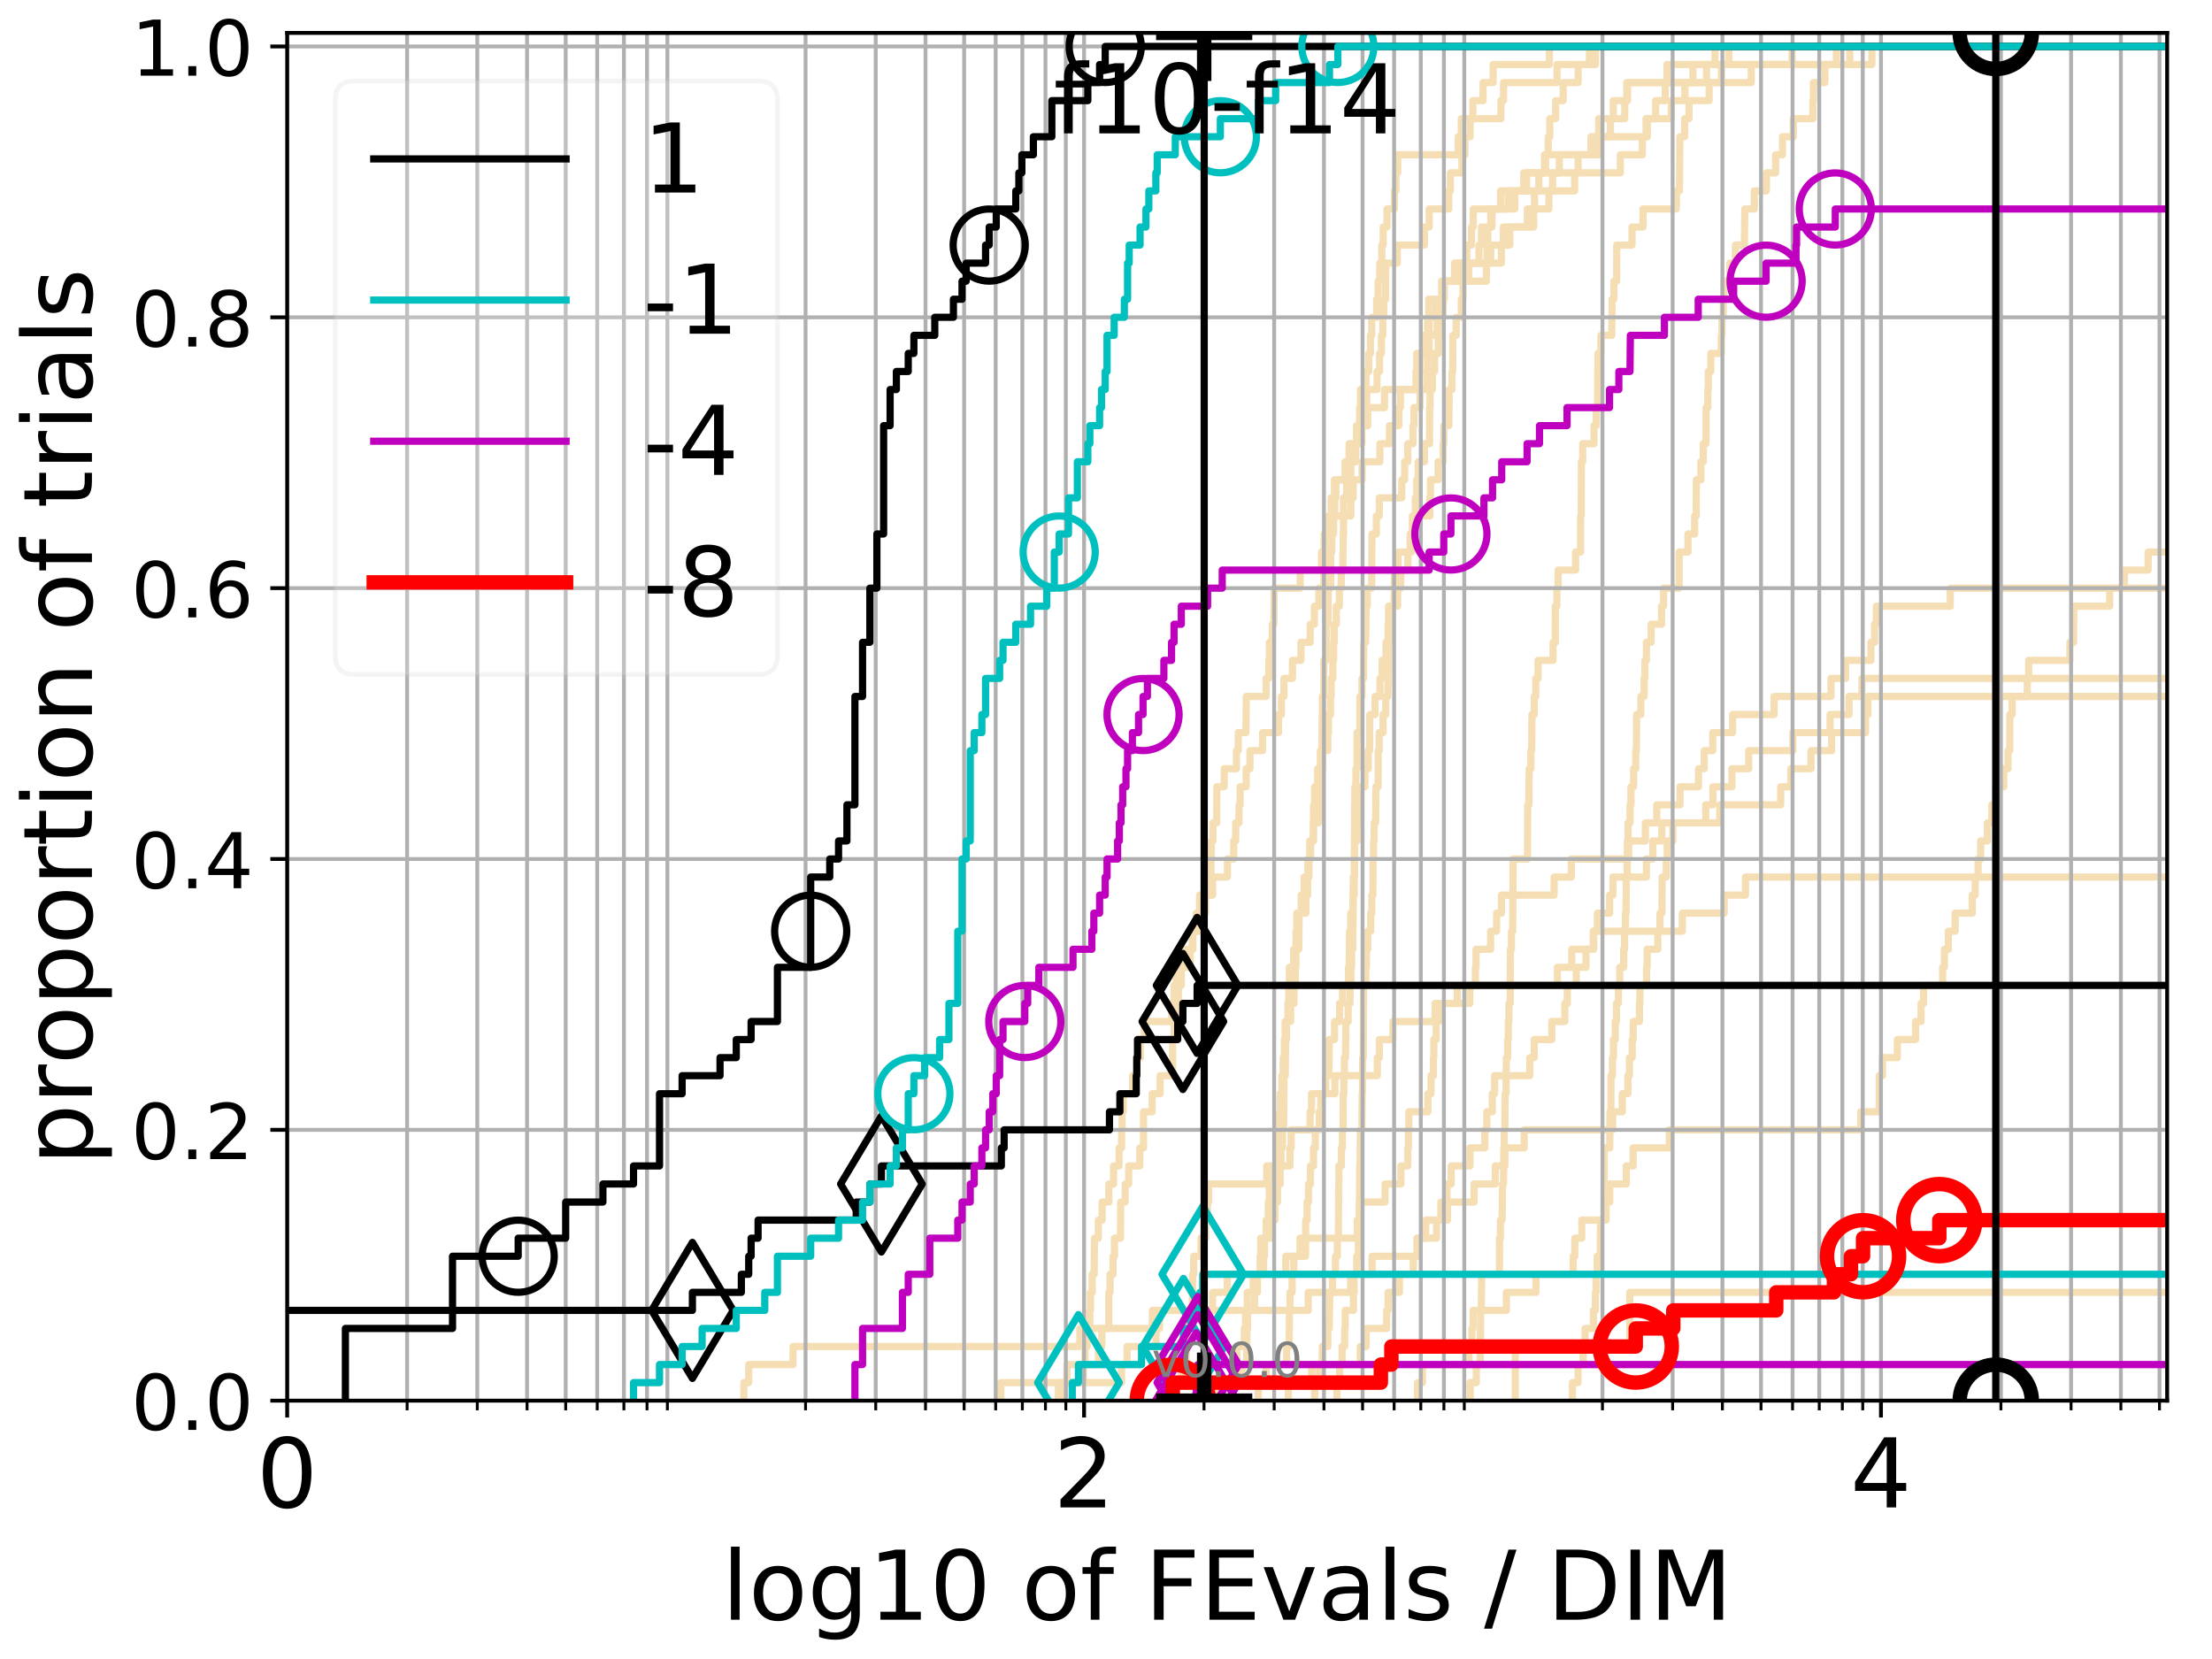 <?xml version="1.0" encoding="utf-8" standalone="no"?>
<!DOCTYPE svg PUBLIC "-//W3C//DTD SVG 1.1//EN"
  "http://www.w3.org/Graphics/SVG/1.1/DTD/svg11.dtd">
<!-- Created with matplotlib (http://matplotlib.org/) -->
<svg height="345pt" version="1.1" viewBox="0 0 460 345" width="460pt" xmlns="http://www.w3.org/2000/svg" xmlns:xlink="http://www.w3.org/1999/xlink">
 <defs>
  <style type="text/css">
*{stroke-linecap:butt;stroke-linejoin:round;}
  </style>
 </defs>
 <g id="figure_1">
  <g id="patch_1">
   <path d="M 0 345.6 
L 460.8 345.6 
L 460.8 0 
L 0 0 
z
" style="fill:#ffffff;"/>
  </g>
  <g id="axes_1">
   <g id="patch_2">
    <path d="M 59.72 291.28 
L 450.672 291.28 
L 450.672 6.845 
L 59.72 6.845 
z
" style="fill:#ffffff;"/>
   </g>
   <g id="line2d_1">
    <path clip-path="url(#pb16f0f0d3d)" d="M 242.977 291.28 
L 242.977 287.525 
L 245.701 287.525 
L 245.701 283.77 
L 246.671 283.77 
L 246.671 280.015 
L 247.029 280.015 
L 247.029 276.26 
L 247.343 276.26 
L 247.343 272.505 
L 247.964 272.505 
L 247.964 268.751 
L 248.003 268.751 
L 248.003 264.996 
L 248.233 264.996 
L 248.233 261.241 
L 249.766 261.241 
L 249.766 257.486 
L 250.705 257.486 
L 250.705 253.731 
L 251.096 253.731 
L 251.096 249.976 
L 251.342 249.976 
L 251.342 246.221 
L 263.43 246.221 
L 263.43 242.466 
L 268.251 242.466 
L 268.251 238.711 
L 268.513 238.711 
L 268.513 234.956 
L 272.443 234.956 
L 272.443 231.201 
L 272.734 231.201 
L 272.734 227.446 
L 277.592 227.446 
L 277.592 223.692 
L 286.418 223.692 
L 286.418 219.937 
L 286.838 219.937 
L 286.838 216.182 
L 289.664 216.182 
L 289.664 212.427 
L 298.433 212.427 
L 298.433 208.672 
L 305.665 208.672 
L 305.665 204.917 
L 323.875 204.917 
L 323.875 201.162 
L 326.866 201.162 
L 326.866 197.407 
L 331.42 197.407 
L 331.42 193.652 
L 349.853 193.652 
L 349.853 189.897 
L 358.553 189.897 
L 358.553 186.142 
L 362.975 186.142 
L 362.975 182.387 
L 362.975 182.387 
L 362.975 182.387 
L 450.672 182.387 
" style="fill:none;stroke:#f5deb3;stroke-linecap:square;stroke-width:1.5;"/>
   </g>
   <g id="line2d_2"/>
   <g id="line2d_3">
    <path clip-path="url(#pb16f0f0d3d)" d="M 154.688 291.28 
L 154.688 287.525 
L 155.702 287.525 
L 155.702 283.77 
L 164.912 283.77 
L 164.912 280.015 
L 224.565 280.015 
L 224.565 276.26 
L 239.645 276.26 
L 239.645 272.505 
L 272.051 272.505 
L 272.051 268.751 
L 280.868 268.751 
L 280.868 264.996 
L 285.344 264.996 
L 285.344 261.241 
L 294.811 261.241 
L 294.811 257.486 
L 296.478 257.486 
L 296.478 253.731 
L 301.009 253.731 
L 301.009 249.976 
L 306.56 249.976 
L 306.56 246.221 
L 310.949 246.221 
L 310.949 242.466 
L 312.951 242.466 
L 312.951 238.711 
L 316.969 238.711 
L 316.969 234.956 
L 335.353 234.956 
L 335.353 231.201 
L 337.36 231.201 
L 337.36 227.446 
L 338.534 227.446 
L 338.534 223.692 
L 338.853 223.692 
L 338.853 219.937 
L 339.427 219.937 
L 339.427 216.182 
L 339.644 216.182 
L 339.644 212.427 
L 340.931 212.427 
L 340.931 208.672 
L 341.027 208.672 
L 341.027 204.917 
L 342.415 204.917 
L 342.415 201.162 
L 342.543 201.162 
L 342.543 197.407 
L 344.75 197.407 
L 344.75 193.652 
L 345.204 193.652 
L 345.204 189.897 
L 345.612 189.897 
L 345.612 186.142 
L 345.648 186.142 
L 345.648 182.387 
L 346.509 182.387 
L 346.509 178.633 
L 346.708 178.633 
L 346.708 174.878 
L 347.872 174.878 
L 347.872 171.123 
L 354.717 171.123 
L 354.717 167.368 
L 356.223 167.368 
L 356.223 163.613 
L 360.176 163.613 
L 360.176 159.858 
L 363.656 159.858 
L 363.656 156.103 
L 372.845 156.103 
L 372.845 152.348 
L 380.576 152.348 
L 380.576 148.593 
L 384.51 148.593 
L 384.51 144.838 
L 387.2 144.838 
L 387.2 141.083 
L 387.2 141.083 
L 387.2 141.083 
L 450.672 141.083 
" style="fill:none;stroke:#f5deb3;stroke-linecap:square;stroke-width:1.5;"/>
   </g>
   <g id="line2d_4">
    <path clip-path="url(#pb16f0f0d3d)" d="M 253.219 291.28 
L 253.219 287.525 
L 258.269 287.525 
L 258.269 283.77 
L 259.238 283.77 
L 259.323 276.26 
L 259.435 276.26 
L 259.435 272.505 
L 260.888 272.505 
L 260.888 268.751 
L 261.501 268.751 
L 261.501 264.996 
L 262.773 264.996 
L 262.773 261.241 
L 262.976 261.241 
L 262.976 257.486 
L 264.271 257.486 
L 264.271 253.731 
L 265.141 253.731 
L 265.141 249.976 
L 265.663 249.976 
L 265.663 246.221 
L 266.223 246.221 
L 266.223 242.466 
L 266.385 242.466 
L 266.385 238.711 
L 266.707 238.711 
L 266.707 234.956 
L 266.935 234.956 
L 267.025 223.692 
L 267.274 223.692 
L 267.364 216.182 
L 267.543 216.182 
L 267.543 212.427 
L 268.404 212.427 
L 268.404 208.672 
L 269.095 208.672 
L 269.095 204.917 
L 269.372 204.917 
L 269.372 201.162 
L 269.499 201.162 
L 269.499 197.407 
L 270.087 197.407 
L 270.17 189.897 
L 271.575 189.897 
L 271.575 186.142 
L 271.932 186.142 
L 271.932 182.387 
L 272.208 182.387 
L 272.208 178.633 
L 272.56 178.633 
L 272.56 174.878 
L 273.1 174.878 
L 273.176 167.368 
L 273.386 167.368 
L 273.386 163.613 
L 274.026 163.613 
L 274.026 159.858 
L 274.581 159.858 
L 274.581 156.103 
L 274.874 156.103 
L 274.965 148.593 
L 275.001 148.593 
L 275.001 144.838 
L 275.29 144.838 
L 275.308 137.329 
L 275.827 137.329 
L 275.88 129.819 
L 276.18 129.819 
L 276.215 122.309 
L 276.72 122.309 
L 276.738 114.799 
L 276.945 114.799 
L 276.979 107.289 
L 277.576 107.289 
L 277.576 103.534 
L 277.811 103.534 
L 277.811 99.779 
L 279.708 99.779 
L 279.708 96.024 
L 281.932 96.024 
L 281.932 92.27 
L 283.212 92.27 
L 283.212 88.515 
L 284.42 88.515 
L 284.42 84.76 
L 287.919 84.76 
L 287.919 81.005 
L 295.019 81.005 
L 295.019 77.25 
L 295.32 77.25 
L 295.32 73.495 
L 296.468 73.495 
L 296.468 69.74 
L 296.876 69.74 
L 296.876 65.985 
L 297.102 65.985 
L 297.102 62.23 
L 299.799 62.23 
L 299.799 58.475 
L 302.713 58.475 
L 302.713 54.72 
L 310 54.72 
L 310 50.965 
L 313.974 50.965 
L 313.974 47.211 
L 318.944 47.211 
L 318.944 43.456 
L 319.11 43.456 
L 319.11 39.701 
L 322.871 39.701 
L 322.871 35.946 
L 328.173 35.946 
L 328.173 32.191 
L 330.859 32.191 
L 330.859 28.436 
L 342.314 28.436 
L 342.314 24.681 
L 347.569 24.681 
L 347.569 20.926 
L 350.392 20.926 
L 350.392 17.171 
L 352.057 17.171 
L 352.057 13.416 
L 359.528 13.416 
L 359.528 9.661 
L 359.528 9.661 
L 450.672 9.661 
L 450.672 9.661 
" style="fill:none;stroke:#f5deb3;stroke-linecap:square;stroke-width:1.5;"/>
   </g>
   <g id="line2d_5">
    <path clip-path="url(#pb16f0f0d3d)" d="M 294.769 291.28 
L 294.769 287.525 
L 295.812 287.525 
L 295.812 283.77 
L 305.486 283.77 
L 305.486 280.015 
L 306.088 280.015 
L 306.088 276.26 
L 306.34 276.26 
L 306.34 272.505 
L 313.266 272.505 
L 313.266 268.751 
L 319.407 268.751 
L 319.407 264.996 
L 327.157 264.996 
L 327.157 261.241 
L 327.487 261.241 
L 327.487 257.486 
L 328.94 257.486 
L 328.94 253.731 
L 333.998 253.731 
L 333.998 249.976 
L 334.761 249.976 
L 334.761 246.221 
L 338.197 246.221 
L 338.197 242.466 
L 339.629 242.466 
L 339.629 238.711 
L 347.143 238.711 
L 347.143 234.956 
L 386.953 234.956 
L 386.953 231.201 
L 390.795 231.201 
L 390.795 227.446 
L 390.795 227.446 
L 390.795 223.692 
L 391.481 223.692 
L 391.481 219.937 
L 394.564 219.937 
L 394.564 216.182 
L 398.355 216.182 
L 398.355 212.427 
L 399.499 212.427 
L 399.499 208.672 
L 400.015 208.672 
L 400.015 204.917 
L 403.972 204.917 
L 403.972 201.162 
L 404.353 201.162 
L 404.353 197.407 
L 405.182 197.407 
L 405.182 193.652 
L 406.594 193.652 
L 406.594 189.897 
L 410.137 189.897 
L 410.137 186.142 
L 410.753 186.142 
L 410.753 182.387 
L 411.357 182.387 
L 411.357 178.633 
L 411.89 178.633 
L 411.89 174.878 
L 413.291 174.878 
L 413.291 171.123 
L 414.224 171.123 
L 414.224 167.368 
L 415.061 167.368 
L 415.061 163.613 
L 416.695 163.613 
L 416.695 159.858 
L 417.58 159.858 
L 417.58 156.103 
L 417.943 156.103 
L 417.943 152.348 
L 417.958 152.348 
L 417.958 148.593 
L 418.434 148.593 
L 418.434 144.838 
L 421.592 144.838 
L 421.592 141.083 
L 421.875 141.083 
L 421.875 137.329 
L 430.449 137.329 
L 430.449 133.574 
L 431.221 133.574 
L 431.221 129.819 
L 431.25 129.819 
L 431.25 126.064 
L 438.721 126.064 
L 438.721 122.309 
L 441.788 122.309 
L 441.788 118.554 
L 446.713 118.554 
L 446.713 114.799 
L 446.713 114.799 
L 446.713 114.799 
L 450.672 114.799 
" style="fill:none;stroke:#f5deb3;stroke-linecap:square;stroke-width:1.5;"/>
   </g>
   <g id="line2d_6"/>
   <g id="line2d_7">
    <path clip-path="url(#pb16f0f0d3d)" d="M 278.012 291.28 
L 278.012 287.525 
L 278.592 287.525 
L 278.592 283.77 
L 279.098 283.77 
L 279.098 280.015 
L 279.629 280.015 
L 279.629 276.26 
L 279.74 276.26 
L 279.74 272.505 
L 281.465 272.505 
L 281.465 268.751 
L 281.601 268.751 
L 281.601 264.996 
L 282.141 264.996 
L 282.141 261.241 
L 282.467 261.241 
L 282.497 253.731 
L 282.688 253.731 
L 282.746 242.466 
L 282.82 242.466 
L 282.907 234.956 
L 283.212 234.956 
L 283.27 227.446 
L 283.327 227.446 
L 283.371 219.937 
L 283.514 219.937 
L 283.557 204.917 
L 284.026 204.917 
L 284.026 201.162 
L 284.167 201.162 
L 284.167 197.407 
L 284.434 197.407 
L 284.434 193.652 
L 285.057 193.652 
L 285.057 189.897 
L 285.276 189.897 
L 285.276 186.142 
L 285.507 186.142 
L 285.534 178.633 
L 285.643 178.633 
L 285.643 174.878 
L 285.764 174.878 
L 285.764 171.123 
L 286.072 171.123 
L 286.139 163.613 
L 286.589 163.613 
L 286.602 156.103 
L 286.812 156.103 
L 286.812 152.348 
L 287.627 152.348 
L 287.627 148.593 
L 288.172 148.593 
L 288.172 144.838 
L 288.61 144.838 
L 288.697 137.329 
L 288.722 137.329 
L 288.722 133.574 
L 288.895 133.574 
L 288.895 129.819 
L 289.068 129.819 
L 289.068 126.064 
L 289.917 126.064 
L 289.977 118.554 
L 290.735 118.554 
L 290.735 114.799 
L 293.521 114.799 
L 293.521 111.044 
L 293.759 111.044 
L 293.759 107.289 
L 297.337 107.289 
L 297.337 103.534 
L 297.474 103.534 
L 297.474 99.779 
L 299.062 99.779 
L 299.062 96.024 
L 300.116 96.024 
L 300.116 92.27 
L 300.252 92.27 
L 300.252 88.515 
L 301.307 88.515 
L 301.377 81.005 
L 301.957 81.005 
L 301.957 77.25 
L 302.102 77.25 
L 302.136 69.74 
L 302.822 69.74 
L 302.822 65.985 
L 303.887 65.985 
L 303.887 62.23 
L 304.227 62.23 
L 304.227 58.475 
L 305.424 58.475 
L 305.424 54.72 
L 307.565 54.72 
L 307.565 50.965 
L 308.083 50.965 
L 308.083 47.211 
L 310.014 47.211 
L 310.014 43.456 
L 312.048 43.456 
L 312.048 39.701 
L 317.457 39.701 
L 317.457 35.946 
L 324.269 35.946 
L 324.269 32.191 
L 332.735 32.191 
L 332.735 28.436 
L 334.899 28.436 
L 334.899 24.681 
L 337.885 24.681 
L 337.885 20.926 
L 338.466 20.926 
L 338.466 17.171 
L 346.656 17.171 
L 346.656 13.416 
L 384.676 13.416 
L 384.676 9.661 
L 384.676 9.661 
L 450.672 9.661 
L 450.672 9.661 
" style="fill:none;stroke:#f5deb3;stroke-linecap:square;stroke-width:1.5;"/>
   </g>
   <g id="line2d_8">
    <path clip-path="url(#pb16f0f0d3d)" style="fill:none;stroke:#f5deb3;stroke-linecap:square;stroke-width:1.5;"/>
   </g>
   <g id="line2d_9">
    <path clip-path="url(#pb16f0f0d3d)" d="M 273.386 291.28 
L 273.386 287.525 
L 274.286 287.525 
L 274.286 283.77 
L 274.983 283.77 
L 274.983 280.015 
L 276.127 280.015 
L 276.127 276.26 
L 276.425 276.26 
L 276.529 268.751 
L 277.099 268.751 
L 277.099 264.996 
L 277.71 264.996 
L 277.71 261.241 
L 278.112 261.241 
L 278.112 257.486 
L 278.312 257.486 
L 278.411 246.221 
L 278.427 246.221 
L 278.427 242.466 
L 278.952 242.466 
L 278.952 238.711 
L 279.163 238.711 
L 279.163 234.956 
L 279.324 234.956 
L 279.34 227.446 
L 279.469 227.446 
L 279.469 223.692 
L 279.581 223.692 
L 279.581 219.937 
L 279.804 219.937 
L 279.883 212.427 
L 280.356 212.427 
L 280.356 208.672 
L 280.745 208.672 
L 280.745 204.917 
L 280.93 204.917 
L 280.93 201.162 
L 281.084 201.162 
L 281.084 197.407 
L 281.328 197.407 
L 281.404 186.142 
L 281.616 186.142 
L 281.692 167.368 
L 281.737 167.368 
L 281.737 163.613 
L 281.977 163.613 
L 281.977 159.858 
L 282.201 159.858 
L 282.216 152.348 
L 282.761 152.348 
L 282.805 144.838 
L 283.226 144.838 
L 283.226 141.083 
L 283.543 141.083 
L 283.614 133.574 
L 284.012 133.574 
L 284.097 126.064 
L 284.336 126.064 
L 284.336 122.309 
L 285.235 122.309 
L 285.317 111.044 
L 286.219 111.044 
L 286.219 107.289 
L 286.838 107.289 
L 286.838 103.534 
L 291.513 103.534 
L 291.513 99.779 
L 292.104 99.779 
L 292.104 96.024 
L 292.753 96.024 
L 292.753 92.27 
L 293.834 92.27 
L 293.834 88.515 
L 294.049 88.515 
L 294.049 84.76 
L 295.32 84.76 
L 295.32 81.005 
L 296.677 81.005 
L 296.677 77.25 
L 296.866 77.25 
L 296.866 73.495 
L 297.191 73.495 
L 297.191 69.74 
L 298.875 69.74 
L 298.875 65.985 
L 299.762 65.985 
L 299.762 62.23 
L 300.35 62.23 
L 300.35 58.475 
L 302.477 58.475 
L 302.477 54.72 
L 309.251 54.72 
L 309.251 50.965 
L 309.405 50.965 
L 309.405 47.211 
L 310.274 47.211 
L 310.274 43.456 
L 315.022 43.456 
L 315.022 39.701 
L 320.01 39.701 
L 320.01 35.946 
L 321.186 35.946 
L 321.186 32.191 
L 321.972 32.191 
L 321.972 28.436 
L 322.29 28.436 
L 322.29 24.681 
L 323.513 24.681 
L 323.513 20.926 
L 325.073 20.926 
L 325.073 17.171 
L 328.186 17.171 
L 328.186 13.416 
L 330.527 13.416 
L 330.527 9.661 
L 330.527 9.661 
L 450.672 9.661 
L 450.672 9.661 
" style="fill:none;stroke:#f5deb3;stroke-linecap:square;stroke-width:1.5;"/>
   </g>
   <g id="line2d_10">
    <path clip-path="url(#pb16f0f0d3d)" d="M 457.059 291.28 
L 457.059 287.525 
L 459.603 287.525 
L 459.603 283.77 
L 461.8 283.77 
" style="fill:none;stroke:#f5deb3;stroke-linecap:square;stroke-width:1.5;"/>
   </g>
   <g id="line2d_11">
    <path clip-path="url(#pb16f0f0d3d)" style="fill:none;stroke:#f5deb3;stroke-linecap:square;stroke-width:1.5;"/>
   </g>
   <g id="line2d_12">
    <path clip-path="url(#pb16f0f0d3d)" d="M 243.894 291.28 
L 243.894 287.525 
L 287.163 287.525 
L 287.163 283.77 
L 289.349 283.77 
L 289.349 280.015 
L 340.165 280.015 
L 340.165 276.26 
L 347.965 276.26 
L 347.965 272.505 
L 369.384 272.505 
L 369.384 268.751 
L 381.385 268.751 
L 381.385 264.996 
L 384.924 264.996 
L 384.924 261.241 
L 387.436 261.241 
L 387.436 257.486 
L 403.291 257.486 
L 403.291 253.731 
L 403.291 253.731 
L 403.291 253.731 
L 450.672 253.731 
" style="fill:none;stroke:#f5deb3;stroke-linecap:square;stroke-width:1.5;"/>
   </g>
   <g id="line2d_13"/>
   <g id="line2d_14">
    <path clip-path="url(#pb16f0f0d3d)" d="M 267.921 291.28 
L 267.921 287.525 
L 272.773 287.525 
L 272.773 283.77 
L 282.878 283.77 
L 282.878 280.015 
L 284.097 280.015 
L 284.097 276.26 
L 288.361 276.26 
L 288.361 272.505 
L 288.66 272.505 
L 288.66 268.751 
L 291.027 268.751 
L 291.027 264.996 
L 293.899 264.996 
L 293.899 261.241 
L 294.664 261.241 
L 294.664 257.486 
L 298.744 257.486 
L 298.744 253.731 
L 299.643 253.731 
L 299.643 249.976 
L 300.912 249.976 
L 300.912 246.221 
L 301.785 246.221 
L 301.785 242.466 
L 305.68 242.466 
L 305.68 238.711 
L 308.778 238.711 
L 308.778 234.956 
L 309.202 234.956 
L 309.202 231.201 
L 310.328 231.201 
L 310.328 227.446 
L 310.808 227.446 
L 310.808 223.692 
L 318.143 223.692 
L 318.143 219.937 
L 319.056 219.937 
L 319.056 216.182 
L 322.703 216.182 
L 322.703 212.427 
L 325.415 212.427 
L 325.415 208.672 
L 325.939 208.672 
L 325.939 204.917 
L 327.794 204.917 
L 327.794 201.162 
L 329.821 201.162 
L 329.821 197.407 
L 331.317 197.407 
L 331.317 193.652 
L 332.191 193.652 
L 332.191 189.897 
L 334.734 189.897 
L 334.734 186.142 
L 335.414 186.142 
L 335.414 182.387 
L 342.384 182.387 
L 342.384 178.633 
L 343.716 178.633 
L 343.716 174.878 
L 345.587 174.878 
L 345.587 171.123 
L 357.635 171.123 
L 357.635 167.368 
L 370.307 167.368 
L 370.307 163.613 
L 372.419 163.613 
L 372.419 159.858 
L 376.607 159.858 
L 376.607 156.103 
L 380.902 156.103 
L 380.902 152.348 
L 387.96 152.348 
L 387.96 148.593 
L 388.436 148.593 
L 388.436 144.838 
L 388.436 144.838 
L 388.436 144.838 
L 450.672 144.838 
" style="fill:none;stroke:#f5deb3;stroke-linecap:square;stroke-width:1.5;"/>
   </g>
   <g id="line2d_15"/>
   <g id="line2d_16"/>
   <g id="line2d_17">
    <path clip-path="url(#pb16f0f0d3d)" d="M 326.994 291.28 
L 326.994 287.525 
L 328.161 287.525 
L 328.161 283.77 
L 329.215 283.77 
L 329.215 280.015 
L 329.623 280.015 
L 329.623 276.26 
L 331.367 276.26 
L 331.367 272.505 
L 331.774 272.505 
L 331.774 268.751 
L 331.912 268.751 
L 331.912 264.996 
L 332.147 264.996 
L 332.147 261.241 
L 332.776 261.241 
L 332.819 253.731 
L 333.565 253.731 
L 333.619 238.711 
L 334.765 238.711 
L 334.803 231.201 
L 334.999 231.201 
L 335.016 223.692 
L 335.319 223.692 
L 335.319 219.937 
L 335.529 219.937 
L 335.529 216.182 
L 335.902 216.182 
L 335.902 212.427 
L 336.149 212.427 
L 336.149 208.672 
L 336.568 208.672 
L 336.568 204.917 
L 336.839 204.917 
L 336.839 201.162 
L 337.66 201.162 
L 337.66 197.407 
L 337.85 197.407 
L 337.85 193.652 
L 338.027 193.652 
L 338.027 189.897 
L 338.153 189.897 
L 338.2 182.387 
L 338.378 182.387 
L 338.428 174.878 
L 338.571 174.878 
L 338.571 171.123 
L 338.979 171.123 
L 338.979 167.368 
L 339.174 167.368 
L 339.174 163.613 
L 339.717 163.613 
L 339.717 159.858 
L 340.159 159.858 
L 340.159 156.103 
L 340.289 156.103 
L 340.351 148.593 
L 341.224 148.593 
L 341.224 144.838 
L 341.906 144.838 
L 341.906 141.083 
L 342.067 141.083 
L 342.067 137.329 
L 342.389 137.329 
L 342.389 133.574 
L 343.364 133.574 
L 343.364 129.819 
L 345.53 129.819 
L 345.53 126.064 
L 345.952 126.064 
L 345.952 122.309 
L 349.178 122.309 
L 349.192 114.799 
L 351.023 114.799 
L 351.023 111.044 
L 352.422 111.044 
L 352.422 107.289 
L 352.738 107.289 
L 352.769 99.779 
L 353.708 99.779 
L 353.708 96.024 
L 354.22 96.024 
L 354.22 92.27 
L 354.782 92.27 
L 354.794 84.76 
L 355.137 84.76 
L 355.137 81.005 
L 355.254 81.005 
L 355.254 77.25 
L 355.768 77.25 
L 355.768 73.495 
L 357.962 73.495 
L 357.962 69.74 
L 358.101 69.74 
L 358.101 65.985 
L 358.355 65.985 
L 358.355 62.23 
L 358.517 62.23 
L 358.517 58.475 
L 359.736 58.475 
L 359.736 54.72 
L 360.886 54.72 
L 360.886 50.965 
L 362.749 50.965 
L 362.852 43.456 
L 364.826 43.456 
L 364.826 39.701 
L 367.35 39.701 
L 367.35 35.946 
L 369.256 35.946 
L 369.256 32.191 
L 370.685 32.191 
L 370.685 28.436 
L 372.941 28.436 
L 372.941 24.681 
L 376.999 24.681 
L 376.999 20.926 
L 377.112 20.926 
L 377.112 17.171 
L 379.502 17.171 
L 379.502 13.416 
L 381.894 13.416 
L 381.894 9.661 
L 381.894 9.661 
L 450.672 9.661 
L 450.672 9.661 
" style="fill:none;stroke:#f5deb3;stroke-linecap:square;stroke-width:1.5;"/>
   </g>
   <g id="line2d_18">
    <path clip-path="url(#pb16f0f0d3d)" d="M 208.121 291.28 
L 208.121 287.525 
L 233.239 287.525 
L 233.239 283.77 
L 234.379 283.77 
L 234.379 280.015 
L 240.412 280.015 
L 240.412 276.26 
L 241.118 276.26 
L 241.118 272.505 
L 252.173 272.505 
L 252.173 268.751 
L 255.224 268.751 
L 255.224 264.996 
L 267.386 264.996 
L 267.386 261.241 
L 270.356 261.241 
L 270.356 257.486 
L 282.245 257.486 
L 282.245 253.731 
L 282.703 253.731 
L 282.703 249.976 
L 288.033 249.976 
L 288.033 246.221 
L 291.329 246.221 
L 291.329 242.466 
L 292.742 242.466 
L 292.742 238.711 
L 292.886 238.711 
L 292.886 234.956 
L 292.974 234.956 
L 292.974 231.201 
L 296.935 231.201 
L 296.935 227.446 
L 297.59 227.446 
L 297.59 223.692 
L 298.081 223.692 
L 298.081 219.937 
L 298.177 219.937 
L 298.177 216.182 
L 298.66 216.182 
L 298.66 212.427 
L 299.201 212.427 
L 299.201 208.672 
L 303.056 208.672 
L 303.056 204.917 
L 306.808 204.917 
L 306.808 201.162 
L 306.958 201.162 
L 306.958 197.407 
L 309.98 197.407 
L 309.98 193.652 
L 311.222 193.652 
L 311.222 189.897 
L 312.242 189.897 
L 312.242 186.142 
L 323.196 186.142 
L 323.196 182.387 
L 326.762 182.387 
L 326.762 178.633 
L 338.689 178.633 
L 338.689 174.878 
L 342.16 174.878 
L 342.16 171.123 
L 344.529 171.123 
L 344.529 167.368 
L 349.369 167.368 
L 349.369 163.613 
L 353.222 163.613 
L 353.222 159.858 
L 354.411 159.858 
L 354.411 156.103 
L 356.173 156.103 
L 356.173 152.348 
L 360.308 152.348 
L 360.308 148.593 
L 368.935 148.593 
L 368.935 144.838 
L 380.764 144.838 
L 380.764 141.083 
L 383.803 141.083 
L 383.803 137.329 
L 389.073 137.329 
L 389.073 133.574 
L 389.83 133.574 
L 389.83 129.819 
L 390.199 129.819 
L 390.199 126.064 
L 405.568 126.064 
L 405.568 122.309 
L 405.568 122.309 
L 405.568 122.309 
L 450.672 122.309 
" style="fill:none;stroke:#f5deb3;stroke-linecap:square;stroke-width:1.5;"/>
   </g>
   <g id="line2d_19">
    <path clip-path="url(#pb16f0f0d3d)" style="fill:none;stroke:#f5deb3;stroke-linecap:square;stroke-width:1.5;"/>
   </g>
   <g id="line2d_20">
    <path clip-path="url(#pb16f0f0d3d)" d="M 221.327 291.28 
L 221.327 287.525 
L 225.295 287.525 
L 225.295 283.77 
L 228.409 283.77 
L 228.409 280.015 
L 229.13 280.015 
L 229.13 276.26 
L 230.594 276.26 
L 230.594 268.751 
L 230.843 268.751 
L 230.843 264.996 
L 231.457 264.996 
L 231.457 261.241 
L 231.76 261.241 
L 231.76 257.486 
L 233.006 257.486 
L 233.064 249.976 
L 233.984 249.976 
L 233.984 246.221 
L 234.715 246.221 
L 234.715 242.466 
L 237.03 242.466 
L 237.03 238.711 
L 237.804 238.711 
L 237.804 231.201 
L 239.596 231.201 
L 239.596 227.446 
L 241.257 227.446 
L 241.257 223.692 
L 243.851 223.692 
L 243.851 216.182 
L 244.152 216.182 
L 244.152 212.427 
L 244.661 212.427 
L 244.661 208.672 
L 245.039 208.672 
L 245.039 204.917 
L 245.66 204.917 
L 245.66 201.162 
L 247.5 201.162 
L 247.5 197.407 
L 248.08 197.407 
L 248.08 193.652 
L 248.764 193.652 
L 248.764 189.897 
L 249.472 189.897 
L 249.472 186.142 
L 251.76 186.142 
L 251.863 178.633 
L 251.898 178.633 
L 251.898 174.878 
L 252.241 174.878 
L 252.241 171.123 
L 253.019 171.123 
L 253.052 163.613 
L 254.589 163.613 
L 254.589 159.858 
L 257.123 159.858 
L 257.123 156.103 
L 257.509 156.103 
L 257.509 152.348 
L 259.097 152.348 
L 259.182 144.838 
L 263.304 144.838 
L 263.304 141.083 
L 263.853 141.083 
L 263.853 137.329 
L 263.977 137.329 
L 263.977 133.574 
L 264.588 133.574 
L 264.588 129.819 
L 264.902 129.819 
L 264.974 122.309 
L 270.377 122.309 
L 270.377 118.554 
L 274.819 118.554 
L 274.819 114.799 
L 275.38 114.799 
L 275.38 111.044 
L 277.338 111.044 
L 277.338 107.289 
L 280.915 107.289 
L 280.915 103.534 
L 281.404 103.534 
L 281.404 99.779 
L 283.255 99.779 
L 283.255 96.024 
L 286.956 96.024 
L 286.956 92.27 
L 288.957 92.27 
L 288.957 88.515 
L 290.899 88.515 
L 290.899 84.76 
L 291.225 84.76 
L 291.225 81.005 
L 294.464 81.005 
L 294.464 77.25 
L 294.622 77.25 
L 294.622 73.495 
L 295.944 73.495 
L 295.944 69.74 
L 297.21 69.74 
L 297.21 65.985 
L 298.594 65.985 
L 298.594 62.23 
L 300.152 62.23 
L 300.152 58.475 
L 309.097 58.475 
L 309.097 54.72 
L 312.217 54.72 
L 312.217 50.965 
L 312.627 50.965 
L 312.627 47.211 
L 317.624 47.211 
L 317.624 43.456 
L 322.1 43.456 
L 322.1 39.701 
L 327.458 39.701 
L 327.458 35.946 
L 336.956 35.946 
L 336.956 32.191 
L 341.534 32.191 
L 341.534 28.436 
L 342.573 28.436 
L 342.573 24.681 
L 344.3 24.681 
L 344.3 20.926 
L 346.302 20.926 
L 346.302 17.171 
L 364.182 17.171 
L 364.182 13.416 
L 389.271 13.416 
L 389.271 9.661 
L 389.271 9.661 
L 450.672 9.661 
L 450.672 9.661 
" style="fill:none;stroke:#f5deb3;stroke-linecap:square;stroke-width:1.5;"/>
   </g>
   <g id="line2d_21"/>
   <g id="line2d_22">
    <path clip-path="url(#pb16f0f0d3d)" d="M 220.096 291.28 
L 220.096 287.525 
L 221.887 287.525 
L 221.887 283.77 
L 225.655 283.77 
L 225.655 280.015 
L 226.082 280.015 
L 226.082 276.26 
L 226.643 276.26 
L 226.643 272.505 
L 226.782 272.505 
L 226.782 268.751 
L 227.127 268.751 
L 227.127 264.996 
L 227.536 264.996 
L 227.604 257.486 
L 228.409 257.486 
L 228.409 253.731 
L 229.195 253.731 
L 229.195 249.976 
L 230.594 249.976 
L 230.594 246.221 
L 231.578 246.221 
L 231.578 242.466 
L 232.713 242.466 
L 232.713 238.711 
L 233.239 238.711 
L 233.239 234.956 
L 233.354 234.956 
L 233.354 231.201 
L 233.585 231.201 
L 233.585 227.446 
L 235.539 227.446 
L 235.539 223.692 
L 236.452 223.692 
L 236.452 219.937 
L 237.134 219.937 
L 237.134 216.182 
L 237.957 216.182 
L 237.957 212.427 
L 243.678 212.427 
L 243.678 208.672 
L 244.152 208.672 
L 244.152 204.917 
L 244.619 204.917 
L 244.619 201.162 
L 246.431 201.162 
L 246.431 197.407 
L 247.926 197.407 
L 247.926 193.652 
L 249.803 193.652 
L 249.803 189.897 
L 250.67 189.897 
L 250.67 186.142 
L 252.173 186.142 
L 252.173 182.387 
L 255.256 182.387 
L 255.256 178.633 
L 256.552 178.633 
L 256.552 174.878 
L 256.974 174.878 
L 256.974 171.123 
L 257.656 171.123 
L 257.656 167.368 
L 257.891 167.368 
L 257.891 163.613 
L 259.154 163.613 
L 259.154 159.858 
L 259.935 159.858 
L 259.935 156.103 
L 262.568 156.103 
L 262.568 152.348 
L 265.874 152.348 
L 265.874 148.593 
L 266.477 148.593 
L 266.477 144.838 
L 267.003 144.838 
L 267.003 141.083 
L 268.772 141.083 
L 268.772 137.329 
L 270.542 137.329 
L 270.542 133.574 
L 272.462 133.574 
L 272.462 129.819 
L 273.329 129.819 
L 273.329 126.064 
L 274.267 126.064 
L 274.267 122.309 
L 275.308 122.309 
L 275.38 114.799 
L 275.434 114.799 
L 275.434 111.044 
L 276.25 111.044 
L 276.25 107.289 
L 276.824 107.289 
L 276.824 103.534 
L 277.508 103.534 
L 277.508 99.779 
L 280.543 99.779 
L 280.558 92.27 
L 282.746 92.27 
L 282.746 88.515 
L 283.814 88.515 
L 283.814 84.76 
L 284.224 84.76 
L 284.224 81.005 
L 286.365 81.005 
L 286.365 77.25 
L 286.891 77.25 
L 286.891 73.495 
L 287.28 73.495 
L 287.28 69.74 
L 287.563 69.74 
L 287.563 65.985 
L 287.78 65.985 
L 287.78 62.23 
L 288.134 62.23 
L 288.185 54.72 
L 290.571 54.72 
L 290.571 50.965 
L 296.217 50.965 
L 296.217 47.211 
L 297.21 47.211 
L 297.21 43.456 
L 301.272 43.456 
L 301.272 39.701 
L 301.62 39.701 
L 301.62 35.946 
L 304.025 35.946 
L 304.025 32.191 
L 304.644 32.191 
L 304.644 28.436 
L 305.711 28.436 
L 305.711 24.681 
L 312.12 24.681 
L 312.12 20.926 
L 312.672 20.926 
L 312.672 17.171 
L 323.791 17.171 
L 323.791 13.416 
L 331.796 13.416 
L 331.796 9.661 
L 331.796 9.661 
L 450.672 9.661 
L 450.672 9.661 
" style="fill:none;stroke:#f5deb3;stroke-linecap:square;stroke-width:1.5;"/>
   </g>
   <g id="line2d_23">
    <path clip-path="url(#pb16f0f0d3d)" style="fill:none;stroke:#f5deb3;stroke-linecap:square;stroke-width:1.5;"/>
   </g>
   <g id="line2d_24">
    <path clip-path="url(#pb16f0f0d3d)" d="M 261.659 291.28 
L 261.659 287.525 
L 263.329 287.525 
L 263.329 283.77 
L 267.565 283.77 
L 267.565 280.015 
L 268.075 280.015 
L 268.163 272.505 
L 268.273 272.505 
L 268.273 268.751 
L 268.708 268.751 
L 268.708 264.996 
L 269.052 264.996 
L 269.052 261.241 
L 271.495 261.241 
L 271.515 253.731 
L 271.814 253.731 
L 271.814 249.976 
L 272.11 249.976 
L 272.11 246.221 
L 272.521 246.221 
L 272.521 242.466 
L 273.157 242.466 
L 273.157 238.711 
L 273.518 238.711 
L 273.518 234.956 
L 274.341 234.956 
L 274.341 231.201 
L 274.673 231.201 
L 274.673 227.446 
L 275.702 227.446 
L 275.702 223.692 
L 276.372 223.692 
L 276.425 216.182 
L 277.525 216.182 
L 277.525 212.427 
L 278.576 212.427 
L 278.576 208.672 
L 279.195 208.672 
L 279.195 204.917 
L 280.418 204.917 
L 280.418 201.162 
L 280.574 201.162 
L 280.652 193.652 
L 280.884 193.652 
L 280.884 189.897 
L 281.343 189.897 
L 281.435 182.387 
L 281.677 182.387 
L 281.737 174.878 
L 282.201 174.878 
L 282.201 171.123 
L 282.776 171.123 
L 282.776 167.368 
L 282.98 167.368 
L 282.98 163.613 
L 283.842 163.613 
L 283.842 159.858 
L 284.545 159.858 
L 284.545 156.103 
L 284.809 156.103 
L 284.864 148.593 
L 285.952 148.593 
L 285.952 144.838 
L 286.969 144.838 
L 286.969 141.083 
L 287.422 141.083 
L 287.422 137.329 
L 288.223 137.329 
L 288.223 133.574 
L 288.66 133.574 
L 288.66 129.819 
L 288.772 129.819 
L 288.772 126.064 
L 290.653 126.064 
L 290.653 122.309 
L 291.282 122.309 
L 291.282 118.554 
L 292.764 118.554 
L 292.764 114.799 
L 293.249 114.799 
L 293.249 111.044 
L 293.748 111.044 
L 293.748 107.289 
L 294.326 107.289 
L 294.326 103.534 
L 294.622 103.534 
L 294.622 99.779 
L 294.926 99.779 
L 294.926 96.024 
L 296.217 96.024 
L 296.217 92.27 
L 297.279 92.27 
L 297.308 84.76 
L 297.396 84.76 
L 297.396 81.005 
L 297.87 81.005 
L 297.87 77.25 
L 298.348 77.25 
L 298.348 73.495 
L 299.108 73.495 
L 299.108 69.74 
L 299.349 69.74 
L 299.349 65.985 
L 300.08 65.985 
L 300.17 58.475 
L 303.846 58.475 
L 303.846 54.72 
L 305.032 54.72 
L 305.032 50.965 
L 306.012 50.965 
L 306.012 47.211 
L 306.37 47.211 
L 306.37 43.456 
L 313.622 43.456 
L 313.622 39.701 
L 316.872 39.701 
L 316.872 35.946 
L 321.416 35.946 
L 321.416 32.191 
L 332.335 32.191 
L 332.335 28.436 
L 332.457 28.436 
L 332.457 24.681 
L 335.495 24.681 
L 335.495 20.926 
L 338.3 20.926 
L 338.3 17.171 
L 354.877 17.171 
L 354.877 13.416 
L 356.646 13.416 
L 356.646 9.661 
L 356.646 9.661 
L 450.672 9.661 
L 450.672 9.661 
" style="fill:none;stroke:#f5deb3;stroke-linecap:square;stroke-width:1.5;"/>
   </g>
   <g id="line2d_25"/>
   <g id="line2d_26">
    <path clip-path="url(#pb16f0f0d3d)" d="M 305.734 291.28 
L 305.734 287.525 
L 307.017 287.525 
L 307.017 283.77 
L 307.814 283.77 
L 307.916 272.505 
L 308.032 272.505 
L 308.134 264.996 
L 311.814 264.996 
L 311.84 257.486 
L 312.016 257.486 
L 312.016 253.731 
L 312.378 253.731 
L 312.468 246.221 
L 312.666 246.221 
L 312.736 238.711 
L 312.818 238.711 
L 312.818 234.956 
L 312.945 234.956 
L 312.996 227.446 
L 313.185 227.446 
L 313.266 219.937 
L 313.529 219.937 
L 313.529 216.182 
L 313.659 216.182 
L 313.659 212.427 
L 313.783 212.427 
L 313.783 208.672 
L 314.06 208.672 
L 314.097 197.407 
L 314.323 197.407 
L 314.323 193.652 
L 314.577 193.652 
L 314.656 178.633 
L 317.652 178.633 
L 317.691 167.368 
L 317.94 167.368 
L 317.995 159.858 
L 318.345 159.858 
L 318.345 156.103 
L 318.529 156.103 
L 318.583 148.593 
L 319.062 148.593 
L 319.062 144.838 
L 319.375 144.838 
L 319.375 141.083 
L 319.848 141.083 
L 319.848 137.329 
L 322.972 137.329 
L 322.972 133.574 
L 323.443 133.574 
L 323.452 126.064 
L 323.767 126.064 
L 323.767 122.309 
L 324.029 122.309 
L 324.029 118.554 
L 327.652 118.554 
L 327.652 114.799 
L 328.692 114.799 
L 328.696 107.289 
L 328.83 107.289 
L 328.859 96.024 
L 329.134 96.024 
L 329.134 92.27 
L 331.484 92.27 
L 331.484 88.515 
L 331.957 88.515 
L 331.957 84.76 
L 332.228 84.76 
L 332.306 73.495 
L 332.914 73.495 
L 332.914 69.74 
L 335.173 69.74 
L 335.258 62.23 
L 335.63 62.23 
L 335.63 58.475 
L 336.195 58.475 
L 336.208 50.965 
L 339.391 50.965 
L 339.391 47.211 
L 341.679 47.211 
L 341.679 43.456 
L 348.603 43.456 
L 348.603 39.701 
L 349.243 39.701 
L 349.342 28.436 
L 350.34 28.436 
L 350.34 24.681 
L 351.244 24.681 
L 351.244 20.926 
L 355.421 20.926 
L 355.421 17.171 
L 358.009 17.171 
L 358.009 13.416 
L 372.67 13.416 
L 372.67 9.661 
L 372.67 9.661 
L 450.672 9.661 
L 450.672 9.661 
" style="fill:none;stroke:#f5deb3;stroke-linecap:square;stroke-width:1.5;"/>
   </g>
   <g id="line2d_27"/>
   <g id="line2d_28">
    <path clip-path="url(#pb16f0f0d3d)" d="M 255.91 291.28 
L 255.91 287.525 
L 256.278 287.525 
L 256.278 283.77 
L 257.213 283.77 
L 257.213 280.015 
L 258.757 280.015 
L 258.757 276.26 
L 259.012 276.26 
L 259.012 272.505 
L 259.379 272.505 
L 259.379 268.751 
L 260.618 268.751 
L 260.618 264.996 
L 262.051 264.996 
L 262.051 261.241 
L 262.181 261.241 
L 262.181 257.486 
L 263.304 257.486 
L 263.304 253.731 
L 263.754 253.731 
L 263.754 249.976 
L 263.952 249.976 
L 263.952 246.221 
L 264.854 246.221 
L 264.854 242.466 
L 265.663 242.466 
L 265.663 238.711 
L 265.804 238.711 
L 265.804 234.956 
L 266.084 234.956 
L 266.084 231.201 
L 266.223 231.201 
L 266.223 227.446 
L 266.569 227.446 
L 266.569 223.692 
L 266.844 223.692 
L 266.844 219.937 
L 267.093 219.937 
L 267.093 216.182 
L 267.251 216.182 
L 267.251 212.427 
L 267.832 212.427 
L 267.832 208.672 
L 268.009 208.672 
L 268.009 204.917 
L 268.141 204.917 
L 268.141 201.162 
L 269.031 201.162 
L 269.031 197.407 
L 269.52 197.407 
L 269.52 193.652 
L 269.689 193.652 
L 269.689 189.897 
L 270.583 189.897 
L 270.583 186.142 
L 271.213 186.142 
L 271.213 182.387 
L 271.992 182.387 
L 271.992 178.633 
L 272.365 178.633 
L 272.365 174.878 
L 273.138 174.878 
L 273.138 171.123 
L 274.174 171.123 
L 274.174 167.368 
L 274.636 167.368 
L 274.636 163.613 
L 274.855 163.613 
L 274.855 159.858 
L 275.019 159.858 
L 275.019 156.103 
L 276.127 156.103 
L 276.127 152.348 
L 276.267 152.348 
L 276.267 148.593 
L 276.686 148.593 
L 276.686 144.838 
L 276.824 144.838 
L 276.824 141.083 
L 277.168 141.083 
L 277.168 137.329 
L 277.338 137.329 
L 277.338 133.574 
L 277.474 133.574 
L 277.474 129.819 
L 277.895 129.819 
L 277.895 126.064 
L 278.526 126.064 
L 278.526 122.309 
L 278.919 122.309 
L 278.919 118.554 
L 279.243 118.554 
L 279.34 111.044 
L 279.388 111.044 
L 279.404 103.534 
L 280.041 103.534 
L 280.041 99.779 
L 280.915 99.779 
L 280.915 96.024 
L 281.827 96.024 
L 281.827 92.27 
L 282.096 92.27 
L 282.096 88.515 
L 282.732 88.515 
L 282.732 84.76 
L 282.936 84.76 
L 282.936 81.005 
L 284.055 81.005 
L 284.055 77.25 
L 284.643 77.25 
L 284.643 73.495 
L 284.988 73.495 
L 284.988 69.74 
L 285.262 69.74 
L 285.262 65.985 
L 286.285 65.985 
L 286.285 62.23 
L 286.589 62.23 
L 286.589 58.475 
L 286.93 58.475 
L 286.93 54.72 
L 287.357 54.72 
L 287.357 50.965 
L 287.639 50.965 
L 287.639 47.211 
L 288.436 47.211 
L 288.436 43.456 
L 289.977 43.456 
L 289.977 39.701 
L 290.275 39.701 
L 290.275 35.946 
L 290.665 35.946 
L 290.665 32.191 
L 303.247 32.191 
L 303.247 28.436 
L 303.879 28.436 
L 303.879 24.681 
L 306.287 24.681 
L 306.287 20.926 
L 308.414 20.926 
L 308.414 17.171 
L 310.505 17.171 
L 310.505 13.416 
L 322.203 13.416 
L 322.203 9.661 
L 322.203 9.661 
L 450.672 9.661 
L 450.672 9.661 
" style="fill:none;stroke:#f5deb3;stroke-linecap:square;stroke-width:1.5;"/>
   </g>
   <g id="line2d_29">
    <path clip-path="url(#pb16f0f0d3d)" d="M 315.105 291.28 
L 315.105 287.525 
L 315.105 287.525 
L 315.105 283.77 
L 315.105 283.77 
L 315.105 280.015 
L 338.92 280.015 
L 338.92 276.26 
L 338.92 276.26 
L 338.92 272.505 
L 338.92 272.505 
L 338.92 268.751 
L 338.92 268.751 
L 338.92 268.751 
L 450.672 268.751 
" style="fill:none;stroke:#f5deb3;stroke-linecap:square;stroke-width:1.5;"/>
   </g>
   <g id="line2d_30"/>
   <g id="matplotlib.axis_1">
    <g id="xtick_1">
     <g id="line2d_31">
      <path clip-path="url(#pb16f0f0d3d)" d="M 59.72 291.28 
L 59.72 6.845 
" style="fill:none;stroke:#b0b0b0;stroke-linecap:square;stroke-width:0.8;"/>
     </g>
     <g id="line2d_32">
      <defs>
       <path d="M 0 0 
L 0 3.5 
" id="m2ff89e67a8" style="stroke:#000000;stroke-width:0.8;"/>
      </defs>
      <g>
       <use style="stroke:#000000;stroke-width:0.8;" x="59.72" xlink:href="#m2ff89e67a8" y="291.28"/>
      </g>
     </g>
     <g id="text_1">
      <!-- 0 -->
      <defs>
       <path d="M 31.781 66.406 
Q 24.172 66.406 20.328 58.906 
Q 16.5 51.422 16.5 36.375 
Q 16.5 21.391 20.328 13.891 
Q 24.172 6.391 31.781 6.391 
Q 39.453 6.391 43.281 13.891 
Q 47.125 21.391 47.125 36.375 
Q 47.125 51.422 43.281 58.906 
Q 39.453 66.406 31.781 66.406 
z
M 31.781 74.219 
Q 44.047 74.219 50.516 64.516 
Q 56.984 54.828 56.984 36.375 
Q 56.984 17.969 50.516 8.266 
Q 44.047 -1.422 31.781 -1.422 
Q 19.531 -1.422 13.062 8.266 
Q 6.594 17.969 6.594 36.375 
Q 6.594 54.828 13.062 64.516 
Q 19.531 74.219 31.781 74.219 
z
" id="DejaVuSans-30"/>
      </defs>
      <g transform="translate(53.358 313.477)scale(0.2 -0.2)">
       <use xlink:href="#DejaVuSans-30"/>
      </g>
     </g>
    </g>
    <g id="xtick_2">
     <g id="line2d_33">
      <path clip-path="url(#pb16f0f0d3d)" d="M 225.44 291.28 
L 225.44 6.845 
" style="fill:none;stroke:#b0b0b0;stroke-linecap:square;stroke-width:0.8;"/>
     </g>
     <g id="line2d_34">
      <g>
       <use style="stroke:#000000;stroke-width:0.8;" x="225.44" xlink:href="#m2ff89e67a8" y="291.28"/>
      </g>
     </g>
     <g id="text_2">
      <!-- 2 -->
      <defs>
       <path d="M 19.188 8.297 
L 53.609 8.297 
L 53.609 0 
L 7.328 0 
L 7.328 8.297 
Q 12.938 14.109 22.625 23.891 
Q 32.328 33.688 34.812 36.531 
Q 39.547 41.844 41.422 45.531 
Q 43.312 49.219 43.312 52.781 
Q 43.312 58.594 39.234 62.25 
Q 35.156 65.922 28.609 65.922 
Q 23.969 65.922 18.812 64.312 
Q 13.672 62.703 7.812 59.422 
L 7.812 69.391 
Q 13.766 71.781 18.938 73 
Q 24.125 74.219 28.422 74.219 
Q 39.75 74.219 46.484 68.547 
Q 53.219 62.891 53.219 53.422 
Q 53.219 48.922 51.531 44.891 
Q 49.859 40.875 45.406 35.406 
Q 44.188 33.984 37.641 27.219 
Q 31.109 20.453 19.188 8.297 
z
" id="DejaVuSans-32"/>
      </defs>
      <g transform="translate(219.077 313.477)scale(0.2 -0.2)">
       <use xlink:href="#DejaVuSans-32"/>
      </g>
     </g>
    </g>
    <g id="xtick_3">
     <g id="line2d_35">
      <path clip-path="url(#pb16f0f0d3d)" d="M 391.159 291.28 
L 391.159 6.845 
" style="fill:none;stroke:#b0b0b0;stroke-linecap:square;stroke-width:0.8;"/>
     </g>
     <g id="line2d_36">
      <g>
       <use style="stroke:#000000;stroke-width:0.8;" x="391.159" xlink:href="#m2ff89e67a8" y="291.28"/>
      </g>
     </g>
     <g id="text_3">
      <!-- 4 -->
      <defs>
       <path d="M 37.797 64.312 
L 12.891 25.391 
L 37.797 25.391 
z
M 35.203 72.906 
L 47.609 72.906 
L 47.609 25.391 
L 58.016 25.391 
L 58.016 17.188 
L 47.609 17.188 
L 47.609 0 
L 37.797 0 
L 37.797 17.188 
L 4.891 17.188 
L 4.891 26.703 
z
" id="DejaVuSans-34"/>
      </defs>
      <g transform="translate(384.797 313.477)scale(0.2 -0.2)">
       <use xlink:href="#DejaVuSans-34"/>
      </g>
     </g>
    </g>
    <g id="xtick_4">
     <g id="line2d_37">
      <path clip-path="url(#pb16f0f0d3d)" d="M 84.663 291.28 
L 84.663 6.845 
" style="fill:none;stroke:#b0b0b0;stroke-linecap:square;stroke-width:0.8;"/>
     </g>
     <g id="line2d_38">
      <defs>
       <path d="M 0 0 
L 0 2 
" id="m82900ab701" style="stroke:#000000;stroke-width:0.6;"/>
      </defs>
      <g>
       <use style="stroke:#000000;stroke-width:0.6;" x="84.663" xlink:href="#m82900ab701" y="291.28"/>
      </g>
     </g>
    </g>
    <g id="xtick_5">
     <g id="line2d_39">
      <path clip-path="url(#pb16f0f0d3d)" d="M 99.254 291.28 
L 99.254 6.845 
" style="fill:none;stroke:#b0b0b0;stroke-linecap:square;stroke-width:0.8;"/>
     </g>
     <g id="line2d_40">
      <g>
       <use style="stroke:#000000;stroke-width:0.6;" x="99.254" xlink:href="#m82900ab701" y="291.28"/>
      </g>
     </g>
    </g>
    <g id="xtick_6">
     <g id="line2d_41">
      <path clip-path="url(#pb16f0f0d3d)" d="M 109.607 291.28 
L 109.607 6.845 
" style="fill:none;stroke:#b0b0b0;stroke-linecap:square;stroke-width:0.8;"/>
     </g>
     <g id="line2d_42">
      <g>
       <use style="stroke:#000000;stroke-width:0.6;" x="109.607" xlink:href="#m82900ab701" y="291.28"/>
      </g>
     </g>
    </g>
    <g id="xtick_7">
     <g id="line2d_43">
      <path clip-path="url(#pb16f0f0d3d)" d="M 117.637 291.28 
L 117.637 6.845 
" style="fill:none;stroke:#b0b0b0;stroke-linecap:square;stroke-width:0.8;"/>
     </g>
     <g id="line2d_44">
      <g>
       <use style="stroke:#000000;stroke-width:0.6;" x="117.637" xlink:href="#m82900ab701" y="291.28"/>
      </g>
     </g>
    </g>
    <g id="xtick_8">
     <g id="line2d_45">
      <path clip-path="url(#pb16f0f0d3d)" d="M 124.197 291.28 
L 124.197 6.845 
" style="fill:none;stroke:#b0b0b0;stroke-linecap:square;stroke-width:0.8;"/>
     </g>
     <g id="line2d_46">
      <g>
       <use style="stroke:#000000;stroke-width:0.6;" x="124.197" xlink:href="#m82900ab701" y="291.28"/>
      </g>
     </g>
    </g>
    <g id="xtick_9">
     <g id="line2d_47">
      <path clip-path="url(#pb16f0f0d3d)" d="M 129.745 291.28 
L 129.745 6.845 
" style="fill:none;stroke:#b0b0b0;stroke-linecap:square;stroke-width:0.8;"/>
     </g>
     <g id="line2d_48">
      <g>
       <use style="stroke:#000000;stroke-width:0.6;" x="129.745" xlink:href="#m82900ab701" y="291.28"/>
      </g>
     </g>
    </g>
    <g id="xtick_10">
     <g id="line2d_49">
      <path clip-path="url(#pb16f0f0d3d)" d="M 134.55 291.28 
L 134.55 6.845 
" style="fill:none;stroke:#b0b0b0;stroke-linecap:square;stroke-width:0.8;"/>
     </g>
     <g id="line2d_50">
      <g>
       <use style="stroke:#000000;stroke-width:0.6;" x="134.55" xlink:href="#m82900ab701" y="291.28"/>
      </g>
     </g>
    </g>
    <g id="xtick_11">
     <g id="line2d_51">
      <path clip-path="url(#pb16f0f0d3d)" d="M 138.788 291.28 
L 138.788 6.845 
" style="fill:none;stroke:#b0b0b0;stroke-linecap:square;stroke-width:0.8;"/>
     </g>
     <g id="line2d_52">
      <g>
       <use style="stroke:#000000;stroke-width:0.6;" x="138.788" xlink:href="#m82900ab701" y="291.28"/>
      </g>
     </g>
    </g>
    <g id="xtick_12">
     <g id="line2d_53">
      <path clip-path="url(#pb16f0f0d3d)" d="M 167.523 291.28 
L 167.523 6.845 
" style="fill:none;stroke:#b0b0b0;stroke-linecap:square;stroke-width:0.8;"/>
     </g>
     <g id="line2d_54">
      <g>
       <use style="stroke:#000000;stroke-width:0.6;" x="167.523" xlink:href="#m82900ab701" y="291.28"/>
      </g>
     </g>
    </g>
    <g id="xtick_13">
     <g id="line2d_55">
      <path clip-path="url(#pb16f0f0d3d)" d="M 182.114 291.28 
L 182.114 6.845 
" style="fill:none;stroke:#b0b0b0;stroke-linecap:square;stroke-width:0.8;"/>
     </g>
     <g id="line2d_56">
      <g>
       <use style="stroke:#000000;stroke-width:0.6;" x="182.114" xlink:href="#m82900ab701" y="291.28"/>
      </g>
     </g>
    </g>
    <g id="xtick_14">
     <g id="line2d_57">
      <path clip-path="url(#pb16f0f0d3d)" d="M 192.466 291.28 
L 192.466 6.845 
" style="fill:none;stroke:#b0b0b0;stroke-linecap:square;stroke-width:0.8;"/>
     </g>
     <g id="line2d_58">
      <g>
       <use style="stroke:#000000;stroke-width:0.6;" x="192.466" xlink:href="#m82900ab701" y="291.28"/>
      </g>
     </g>
    </g>
    <g id="xtick_15">
     <g id="line2d_59">
      <path clip-path="url(#pb16f0f0d3d)" d="M 200.496 291.28 
L 200.496 6.845 
" style="fill:none;stroke:#b0b0b0;stroke-linecap:square;stroke-width:0.8;"/>
     </g>
     <g id="line2d_60">
      <g>
       <use style="stroke:#000000;stroke-width:0.6;" x="200.496" xlink:href="#m82900ab701" y="291.28"/>
      </g>
     </g>
    </g>
    <g id="xtick_16">
     <g id="line2d_61">
      <path clip-path="url(#pb16f0f0d3d)" d="M 207.057 291.28 
L 207.057 6.845 
" style="fill:none;stroke:#b0b0b0;stroke-linecap:square;stroke-width:0.8;"/>
     </g>
     <g id="line2d_62">
      <g>
       <use style="stroke:#000000;stroke-width:0.6;" x="207.057" xlink:href="#m82900ab701" y="291.28"/>
      </g>
     </g>
    </g>
    <g id="xtick_17">
     <g id="line2d_63">
      <path clip-path="url(#pb16f0f0d3d)" d="M 212.605 291.28 
L 212.605 6.845 
" style="fill:none;stroke:#b0b0b0;stroke-linecap:square;stroke-width:0.8;"/>
     </g>
     <g id="line2d_64">
      <g>
       <use style="stroke:#000000;stroke-width:0.6;" x="212.605" xlink:href="#m82900ab701" y="291.28"/>
      </g>
     </g>
    </g>
    <g id="xtick_18">
     <g id="line2d_65">
      <path clip-path="url(#pb16f0f0d3d)" d="M 217.41 291.28 
L 217.41 6.845 
" style="fill:none;stroke:#b0b0b0;stroke-linecap:square;stroke-width:0.8;"/>
     </g>
     <g id="line2d_66">
      <g>
       <use style="stroke:#000000;stroke-width:0.6;" x="217.41" xlink:href="#m82900ab701" y="291.28"/>
      </g>
     </g>
    </g>
    <g id="xtick_19">
     <g id="line2d_67">
      <path clip-path="url(#pb16f0f0d3d)" d="M 221.648 291.28 
L 221.648 6.845 
" style="fill:none;stroke:#b0b0b0;stroke-linecap:square;stroke-width:0.8;"/>
     </g>
     <g id="line2d_68">
      <g>
       <use style="stroke:#000000;stroke-width:0.6;" x="221.648" xlink:href="#m82900ab701" y="291.28"/>
      </g>
     </g>
    </g>
    <g id="xtick_20">
     <g id="line2d_69">
      <path clip-path="url(#pb16f0f0d3d)" d="M 250.383 291.28 
L 250.383 6.845 
" style="fill:none;stroke:#b0b0b0;stroke-linecap:square;stroke-width:0.8;"/>
     </g>
     <g id="line2d_70">
      <g>
       <use style="stroke:#000000;stroke-width:0.6;" x="250.383" xlink:href="#m82900ab701" y="291.28"/>
      </g>
     </g>
    </g>
    <g id="xtick_21">
     <g id="line2d_71">
      <path clip-path="url(#pb16f0f0d3d)" d="M 264.974 291.28 
L 264.974 6.845 
" style="fill:none;stroke:#b0b0b0;stroke-linecap:square;stroke-width:0.8;"/>
     </g>
     <g id="line2d_72">
      <g>
       <use style="stroke:#000000;stroke-width:0.6;" x="264.974" xlink:href="#m82900ab701" y="291.28"/>
      </g>
     </g>
    </g>
    <g id="xtick_22">
     <g id="line2d_73">
      <path clip-path="url(#pb16f0f0d3d)" d="M 275.326 291.28 
L 275.326 6.845 
" style="fill:none;stroke:#b0b0b0;stroke-linecap:square;stroke-width:0.8;"/>
     </g>
     <g id="line2d_74">
      <g>
       <use style="stroke:#000000;stroke-width:0.6;" x="275.326" xlink:href="#m82900ab701" y="291.28"/>
      </g>
     </g>
    </g>
    <g id="xtick_23">
     <g id="line2d_75">
      <path clip-path="url(#pb16f0f0d3d)" d="M 283.356 291.28 
L 283.356 6.845 
" style="fill:none;stroke:#b0b0b0;stroke-linecap:square;stroke-width:0.8;"/>
     </g>
     <g id="line2d_76">
      <g>
       <use style="stroke:#000000;stroke-width:0.6;" x="283.356" xlink:href="#m82900ab701" y="291.28"/>
      </g>
     </g>
    </g>
    <g id="xtick_24">
     <g id="line2d_77">
      <path clip-path="url(#pb16f0f0d3d)" d="M 289.917 291.28 
L 289.917 6.845 
" style="fill:none;stroke:#b0b0b0;stroke-linecap:square;stroke-width:0.8;"/>
     </g>
     <g id="line2d_78">
      <g>
       <use style="stroke:#000000;stroke-width:0.6;" x="289.917" xlink:href="#m82900ab701" y="291.28"/>
      </g>
     </g>
    </g>
    <g id="xtick_25">
     <g id="line2d_79">
      <path clip-path="url(#pb16f0f0d3d)" d="M 295.464 291.28 
L 295.464 6.845 
" style="fill:none;stroke:#b0b0b0;stroke-linecap:square;stroke-width:0.8;"/>
     </g>
     <g id="line2d_80">
      <g>
       <use style="stroke:#000000;stroke-width:0.6;" x="295.464" xlink:href="#m82900ab701" y="291.28"/>
      </g>
     </g>
    </g>
    <g id="xtick_26">
     <g id="line2d_81">
      <path clip-path="url(#pb16f0f0d3d)" d="M 300.27 291.28 
L 300.27 6.845 
" style="fill:none;stroke:#b0b0b0;stroke-linecap:square;stroke-width:0.8;"/>
     </g>
     <g id="line2d_82">
      <g>
       <use style="stroke:#000000;stroke-width:0.6;" x="300.27" xlink:href="#m82900ab701" y="291.28"/>
      </g>
     </g>
    </g>
    <g id="xtick_27">
     <g id="line2d_83">
      <path clip-path="url(#pb16f0f0d3d)" d="M 304.508 291.28 
L 304.508 6.845 
" style="fill:none;stroke:#b0b0b0;stroke-linecap:square;stroke-width:0.8;"/>
     </g>
     <g id="line2d_84">
      <g>
       <use style="stroke:#000000;stroke-width:0.6;" x="304.508" xlink:href="#m82900ab701" y="291.28"/>
      </g>
     </g>
    </g>
    <g id="xtick_28">
     <g id="line2d_85">
      <path clip-path="url(#pb16f0f0d3d)" d="M 333.243 291.28 
L 333.243 6.845 
" style="fill:none;stroke:#b0b0b0;stroke-linecap:square;stroke-width:0.8;"/>
     </g>
     <g id="line2d_86">
      <g>
       <use style="stroke:#000000;stroke-width:0.6;" x="333.243" xlink:href="#m82900ab701" y="291.28"/>
      </g>
     </g>
    </g>
    <g id="xtick_29">
     <g id="line2d_87">
      <path clip-path="url(#pb16f0f0d3d)" d="M 347.834 291.28 
L 347.834 6.845 
" style="fill:none;stroke:#b0b0b0;stroke-linecap:square;stroke-width:0.8;"/>
     </g>
     <g id="line2d_88">
      <g>
       <use style="stroke:#000000;stroke-width:0.6;" x="347.834" xlink:href="#m82900ab701" y="291.28"/>
      </g>
     </g>
    </g>
    <g id="xtick_30">
     <g id="line2d_89">
      <path clip-path="url(#pb16f0f0d3d)" d="M 358.186 291.28 
L 358.186 6.845 
" style="fill:none;stroke:#b0b0b0;stroke-linecap:square;stroke-width:0.8;"/>
     </g>
     <g id="line2d_90">
      <g>
       <use style="stroke:#000000;stroke-width:0.6;" x="358.186" xlink:href="#m82900ab701" y="291.28"/>
      </g>
     </g>
    </g>
    <g id="xtick_31">
     <g id="line2d_91">
      <path clip-path="url(#pb16f0f0d3d)" d="M 366.216 291.28 
L 366.216 6.845 
" style="fill:none;stroke:#b0b0b0;stroke-linecap:square;stroke-width:0.8;"/>
     </g>
     <g id="line2d_92">
      <g>
       <use style="stroke:#000000;stroke-width:0.6;" x="366.216" xlink:href="#m82900ab701" y="291.28"/>
      </g>
     </g>
    </g>
    <g id="xtick_32">
     <g id="line2d_93">
      <path clip-path="url(#pb16f0f0d3d)" d="M 372.777 291.28 
L 372.777 6.845 
" style="fill:none;stroke:#b0b0b0;stroke-linecap:square;stroke-width:0.8;"/>
     </g>
     <g id="line2d_94">
      <g>
       <use style="stroke:#000000;stroke-width:0.6;" x="372.777" xlink:href="#m82900ab701" y="291.28"/>
      </g>
     </g>
    </g>
    <g id="xtick_33">
     <g id="line2d_95">
      <path clip-path="url(#pb16f0f0d3d)" d="M 378.324 291.28 
L 378.324 6.845 
" style="fill:none;stroke:#b0b0b0;stroke-linecap:square;stroke-width:0.8;"/>
     </g>
     <g id="line2d_96">
      <g>
       <use style="stroke:#000000;stroke-width:0.6;" x="378.324" xlink:href="#m82900ab701" y="291.28"/>
      </g>
     </g>
    </g>
    <g id="xtick_34">
     <g id="line2d_97">
      <path clip-path="url(#pb16f0f0d3d)" d="M 383.129 291.28 
L 383.129 6.845 
" style="fill:none;stroke:#b0b0b0;stroke-linecap:square;stroke-width:0.8;"/>
     </g>
     <g id="line2d_98">
      <g>
       <use style="stroke:#000000;stroke-width:0.6;" x="383.129" xlink:href="#m82900ab701" y="291.28"/>
      </g>
     </g>
    </g>
    <g id="xtick_35">
     <g id="line2d_99">
      <path clip-path="url(#pb16f0f0d3d)" d="M 387.368 291.28 
L 387.368 6.845 
" style="fill:none;stroke:#b0b0b0;stroke-linecap:square;stroke-width:0.8;"/>
     </g>
     <g id="line2d_100">
      <g>
       <use style="stroke:#000000;stroke-width:0.6;" x="387.368" xlink:href="#m82900ab701" y="291.28"/>
      </g>
     </g>
    </g>
    <g id="xtick_36">
     <g id="line2d_101">
      <path clip-path="url(#pb16f0f0d3d)" d="M 416.103 291.28 
L 416.103 6.845 
" style="fill:none;stroke:#b0b0b0;stroke-linecap:square;stroke-width:0.8;"/>
     </g>
     <g id="line2d_102">
      <g>
       <use style="stroke:#000000;stroke-width:0.6;" x="416.103" xlink:href="#m82900ab701" y="291.28"/>
      </g>
     </g>
    </g>
    <g id="xtick_37">
     <g id="line2d_103">
      <path clip-path="url(#pb16f0f0d3d)" d="M 430.693 291.28 
L 430.693 6.845 
" style="fill:none;stroke:#b0b0b0;stroke-linecap:square;stroke-width:0.8;"/>
     </g>
     <g id="line2d_104">
      <g>
       <use style="stroke:#000000;stroke-width:0.6;" x="430.693" xlink:href="#m82900ab701" y="291.28"/>
      </g>
     </g>
    </g>
    <g id="xtick_38">
     <g id="line2d_105">
      <path clip-path="url(#pb16f0f0d3d)" d="M 441.046 291.28 
L 441.046 6.845 
" style="fill:none;stroke:#b0b0b0;stroke-linecap:square;stroke-width:0.8;"/>
     </g>
     <g id="line2d_106">
      <g>
       <use style="stroke:#000000;stroke-width:0.6;" x="441.046" xlink:href="#m82900ab701" y="291.28"/>
      </g>
     </g>
    </g>
    <g id="xtick_39">
     <g id="line2d_107">
      <path clip-path="url(#pb16f0f0d3d)" d="M 449.076 291.28 
L 449.076 6.845 
" style="fill:none;stroke:#b0b0b0;stroke-linecap:square;stroke-width:0.8;"/>
     </g>
     <g id="line2d_108">
      <g>
       <use style="stroke:#000000;stroke-width:0.6;" x="449.076" xlink:href="#m82900ab701" y="291.28"/>
      </g>
     </g>
    </g>
    <g id="text_4">
     <!-- log10 of FEvals / DIM -->
     <defs>
      <path d="M 9.422 75.984 
L 18.406 75.984 
L 18.406 0 
L 9.422 0 
z
" id="DejaVuSans-6c"/>
      <path d="M 30.609 48.391 
Q 23.391 48.391 19.188 42.75 
Q 14.984 37.109 14.984 27.297 
Q 14.984 17.484 19.156 11.844 
Q 23.344 6.203 30.609 6.203 
Q 37.797 6.203 41.984 11.859 
Q 46.188 17.531 46.188 27.297 
Q 46.188 37.016 41.984 42.703 
Q 37.797 48.391 30.609 48.391 
z
M 30.609 56 
Q 42.328 56 49.016 48.375 
Q 55.719 40.766 55.719 27.297 
Q 55.719 13.875 49.016 6.219 
Q 42.328 -1.422 30.609 -1.422 
Q 18.844 -1.422 12.172 6.219 
Q 5.516 13.875 5.516 27.297 
Q 5.516 40.766 12.172 48.375 
Q 18.844 56 30.609 56 
z
" id="DejaVuSans-6f"/>
      <path d="M 45.406 27.984 
Q 45.406 37.75 41.375 43.109 
Q 37.359 48.484 30.078 48.484 
Q 22.859 48.484 18.828 43.109 
Q 14.797 37.75 14.797 27.984 
Q 14.797 18.266 18.828 12.891 
Q 22.859 7.516 30.078 7.516 
Q 37.359 7.516 41.375 12.891 
Q 45.406 18.266 45.406 27.984 
z
M 54.391 6.781 
Q 54.391 -7.172 48.188 -13.984 
Q 42 -20.797 29.203 -20.797 
Q 24.469 -20.797 20.266 -20.094 
Q 16.062 -19.391 12.109 -17.922 
L 12.109 -9.188 
Q 16.062 -11.328 19.922 -12.344 
Q 23.781 -13.375 27.781 -13.375 
Q 36.625 -13.375 41.016 -8.766 
Q 45.406 -4.156 45.406 5.172 
L 45.406 9.625 
Q 42.625 4.781 38.281 2.391 
Q 33.938 0 27.875 0 
Q 17.828 0 11.672 7.656 
Q 5.516 15.328 5.516 27.984 
Q 5.516 40.672 11.672 48.328 
Q 17.828 56 27.875 56 
Q 33.938 56 38.281 53.609 
Q 42.625 51.219 45.406 46.391 
L 45.406 54.688 
L 54.391 54.688 
z
" id="DejaVuSans-67"/>
      <path d="M 12.406 8.297 
L 28.516 8.297 
L 28.516 63.922 
L 10.984 60.406 
L 10.984 69.391 
L 28.422 72.906 
L 38.281 72.906 
L 38.281 8.297 
L 54.391 8.297 
L 54.391 0 
L 12.406 0 
z
" id="DejaVuSans-31"/>
      <path id="DejaVuSans-20"/>
      <path d="M 37.109 75.984 
L 37.109 68.5 
L 28.516 68.5 
Q 23.688 68.5 21.797 66.547 
Q 19.922 64.594 19.922 59.516 
L 19.922 54.688 
L 34.719 54.688 
L 34.719 47.703 
L 19.922 47.703 
L 19.922 0 
L 10.891 0 
L 10.891 47.703 
L 2.297 47.703 
L 2.297 54.688 
L 10.891 54.688 
L 10.891 58.5 
Q 10.891 67.625 15.141 71.797 
Q 19.391 75.984 28.609 75.984 
z
" id="DejaVuSans-66"/>
      <path d="M 9.812 72.906 
L 51.703 72.906 
L 51.703 64.594 
L 19.672 64.594 
L 19.672 43.109 
L 48.578 43.109 
L 48.578 34.812 
L 19.672 34.812 
L 19.672 0 
L 9.812 0 
z
" id="DejaVuSans-46"/>
      <path d="M 9.812 72.906 
L 55.906 72.906 
L 55.906 64.594 
L 19.672 64.594 
L 19.672 43.016 
L 54.391 43.016 
L 54.391 34.719 
L 19.672 34.719 
L 19.672 8.297 
L 56.781 8.297 
L 56.781 0 
L 9.812 0 
z
" id="DejaVuSans-45"/>
      <path d="M 2.984 54.688 
L 12.5 54.688 
L 29.594 8.797 
L 46.688 54.688 
L 56.203 54.688 
L 35.688 0 
L 23.484 0 
z
" id="DejaVuSans-76"/>
      <path d="M 34.281 27.484 
Q 23.391 27.484 19.188 25 
Q 14.984 22.516 14.984 16.5 
Q 14.984 11.719 18.141 8.906 
Q 21.297 6.109 26.703 6.109 
Q 34.188 6.109 38.703 11.406 
Q 43.219 16.703 43.219 25.484 
L 43.219 27.484 
z
M 52.203 31.203 
L 52.203 0 
L 43.219 0 
L 43.219 8.297 
Q 40.141 3.328 35.547 0.953 
Q 30.953 -1.422 24.312 -1.422 
Q 15.922 -1.422 10.953 3.297 
Q 6 8.016 6 15.922 
Q 6 25.141 12.172 29.828 
Q 18.359 34.516 30.609 34.516 
L 43.219 34.516 
L 43.219 35.406 
Q 43.219 41.609 39.141 45 
Q 35.062 48.391 27.688 48.391 
Q 23 48.391 18.547 47.266 
Q 14.109 46.141 10.016 43.891 
L 10.016 52.203 
Q 14.938 54.109 19.578 55.047 
Q 24.219 56 28.609 56 
Q 40.484 56 46.344 49.844 
Q 52.203 43.703 52.203 31.203 
z
" id="DejaVuSans-61"/>
      <path d="M 44.281 53.078 
L 44.281 44.578 
Q 40.484 46.531 36.375 47.5 
Q 32.281 48.484 27.875 48.484 
Q 21.188 48.484 17.844 46.438 
Q 14.5 44.391 14.5 40.281 
Q 14.5 37.156 16.891 35.375 
Q 19.281 33.594 26.516 31.984 
L 29.594 31.297 
Q 39.156 29.25 43.188 25.516 
Q 47.219 21.781 47.219 15.094 
Q 47.219 7.469 41.188 3.016 
Q 35.156 -1.422 24.609 -1.422 
Q 20.219 -1.422 15.453 -0.562 
Q 10.688 0.297 5.422 2 
L 5.422 11.281 
Q 10.406 8.688 15.234 7.391 
Q 20.062 6.109 24.812 6.109 
Q 31.156 6.109 34.562 8.281 
Q 37.984 10.453 37.984 14.406 
Q 37.984 18.062 35.516 20.016 
Q 33.062 21.969 24.703 23.781 
L 21.578 24.516 
Q 13.234 26.266 9.516 29.906 
Q 5.812 33.547 5.812 39.891 
Q 5.812 47.609 11.281 51.797 
Q 16.75 56 26.812 56 
Q 31.781 56 36.172 55.266 
Q 40.578 54.547 44.281 53.078 
z
" id="DejaVuSans-73"/>
      <path d="M 25.391 72.906 
L 33.688 72.906 
L 8.297 -9.281 
L 0 -9.281 
z
" id="DejaVuSans-2f"/>
      <path d="M 19.672 64.797 
L 19.672 8.109 
L 31.594 8.109 
Q 46.688 8.109 53.688 14.938 
Q 60.688 21.781 60.688 36.531 
Q 60.688 51.172 53.688 57.984 
Q 46.688 64.797 31.594 64.797 
z
M 9.812 72.906 
L 30.078 72.906 
Q 51.266 72.906 61.172 64.094 
Q 71.094 55.281 71.094 36.531 
Q 71.094 17.672 61.125 8.828 
Q 51.172 0 30.078 0 
L 9.812 0 
z
" id="DejaVuSans-44"/>
      <path d="M 9.812 72.906 
L 19.672 72.906 
L 19.672 0 
L 9.812 0 
z
" id="DejaVuSans-49"/>
      <path d="M 9.812 72.906 
L 24.516 72.906 
L 43.109 23.297 
L 61.812 72.906 
L 76.516 72.906 
L 76.516 0 
L 66.891 0 
L 66.891 64.016 
L 48.094 14.016 
L 38.188 14.016 
L 19.391 64.016 
L 19.391 0 
L 9.812 0 
z
" id="DejaVuSans-4d"/>
     </defs>
     <g transform="translate(150.123 336.833)scale(0.2 -0.2)">
      <use xlink:href="#DejaVuSans-6c"/>
      <use x="27.783" xlink:href="#DejaVuSans-6f"/>
      <use x="88.965" xlink:href="#DejaVuSans-67"/>
      <use x="152.441" xlink:href="#DejaVuSans-31"/>
      <use x="216.064" xlink:href="#DejaVuSans-30"/>
      <use x="279.688" xlink:href="#DejaVuSans-20"/>
      <use x="311.475" xlink:href="#DejaVuSans-6f"/>
      <use x="372.656" xlink:href="#DejaVuSans-66"/>
      <use x="407.861" xlink:href="#DejaVuSans-20"/>
      <use x="439.648" xlink:href="#DejaVuSans-46"/>
      <use x="497.168" xlink:href="#DejaVuSans-45"/>
      <use x="560.352" xlink:href="#DejaVuSans-76"/>
      <use x="619.531" xlink:href="#DejaVuSans-61"/>
      <use x="680.811" xlink:href="#DejaVuSans-6c"/>
      <use x="708.594" xlink:href="#DejaVuSans-73"/>
      <use x="760.693" xlink:href="#DejaVuSans-20"/>
      <use x="792.48" xlink:href="#DejaVuSans-2f"/>
      <use x="826.172" xlink:href="#DejaVuSans-20"/>
      <use x="857.959" xlink:href="#DejaVuSans-44"/>
      <use x="934.961" xlink:href="#DejaVuSans-49"/>
      <use x="964.453" xlink:href="#DejaVuSans-4d"/>
     </g>
    </g>
   </g>
   <g id="matplotlib.axis_2">
    <g id="ytick_1">
     <g id="line2d_109">
      <path clip-path="url(#pb16f0f0d3d)" d="M 59.72 291.28 
L 450.672 291.28 
" style="fill:none;stroke:#b0b0b0;stroke-linecap:square;stroke-width:0.8;"/>
     </g>
     <g id="line2d_110">
      <defs>
       <path d="M 0 0 
L -3.5 0 
" id="m0b88b4be2b" style="stroke:#000000;stroke-width:0.8;"/>
      </defs>
      <g>
       <use style="stroke:#000000;stroke-width:0.8;" x="59.72" xlink:href="#m0b88b4be2b" y="291.28"/>
      </g>
     </g>
     <g id="text_5">
      <!-- 0.0 -->
      <defs>
       <path d="M 10.688 12.406 
L 21 12.406 
L 21 0 
L 10.688 0 
z
" id="DejaVuSans-2e"/>
      </defs>
      <g transform="translate(27.275 297.359)scale(0.16 -0.16)">
       <use xlink:href="#DejaVuSans-30"/>
       <use x="63.623" xlink:href="#DejaVuSans-2e"/>
       <use x="95.41" xlink:href="#DejaVuSans-30"/>
      </g>
     </g>
    </g>
    <g id="ytick_2">
     <g id="line2d_111">
      <path clip-path="url(#pb16f0f0d3d)" d="M 59.72 234.956 
L 450.672 234.956 
" style="fill:none;stroke:#b0b0b0;stroke-linecap:square;stroke-width:0.8;"/>
     </g>
     <g id="line2d_112">
      <g>
       <use style="stroke:#000000;stroke-width:0.8;" x="59.72" xlink:href="#m0b88b4be2b" y="234.956"/>
      </g>
     </g>
     <g id="text_6">
      <!-- 0.2 -->
      <g transform="translate(27.275 241.035)scale(0.16 -0.16)">
       <use xlink:href="#DejaVuSans-30"/>
       <use x="63.623" xlink:href="#DejaVuSans-2e"/>
       <use x="95.41" xlink:href="#DejaVuSans-32"/>
      </g>
     </g>
    </g>
    <g id="ytick_3">
     <g id="line2d_113">
      <path clip-path="url(#pb16f0f0d3d)" d="M 59.72 178.633 
L 450.672 178.633 
" style="fill:none;stroke:#b0b0b0;stroke-linecap:square;stroke-width:0.8;"/>
     </g>
     <g id="line2d_114">
      <g>
       <use style="stroke:#000000;stroke-width:0.8;" x="59.72" xlink:href="#m0b88b4be2b" y="178.633"/>
      </g>
     </g>
     <g id="text_7">
      <!-- 0.4 -->
      <g transform="translate(27.275 184.711)scale(0.16 -0.16)">
       <use xlink:href="#DejaVuSans-30"/>
       <use x="63.623" xlink:href="#DejaVuSans-2e"/>
       <use x="95.41" xlink:href="#DejaVuSans-34"/>
      </g>
     </g>
    </g>
    <g id="ytick_4">
     <g id="line2d_115">
      <path clip-path="url(#pb16f0f0d3d)" d="M 59.72 122.309 
L 450.672 122.309 
" style="fill:none;stroke:#b0b0b0;stroke-linecap:square;stroke-width:0.8;"/>
     </g>
     <g id="line2d_116">
      <g>
       <use style="stroke:#000000;stroke-width:0.8;" x="59.72" xlink:href="#m0b88b4be2b" y="122.309"/>
      </g>
     </g>
     <g id="text_8">
      <!-- 0.6 -->
      <defs>
       <path d="M 33.016 40.375 
Q 26.375 40.375 22.484 35.828 
Q 18.609 31.297 18.609 23.391 
Q 18.609 15.531 22.484 10.953 
Q 26.375 6.391 33.016 6.391 
Q 39.656 6.391 43.531 10.953 
Q 47.406 15.531 47.406 23.391 
Q 47.406 31.297 43.531 35.828 
Q 39.656 40.375 33.016 40.375 
z
M 52.594 71.297 
L 52.594 62.312 
Q 48.875 64.062 45.094 64.984 
Q 41.312 65.922 37.594 65.922 
Q 27.828 65.922 22.672 59.328 
Q 17.531 52.734 16.797 39.406 
Q 19.672 43.656 24.016 45.922 
Q 28.375 48.188 33.594 48.188 
Q 44.578 48.188 50.953 41.516 
Q 57.328 34.859 57.328 23.391 
Q 57.328 12.156 50.688 5.359 
Q 44.047 -1.422 33.016 -1.422 
Q 20.359 -1.422 13.672 8.266 
Q 6.984 17.969 6.984 36.375 
Q 6.984 53.656 15.188 63.938 
Q 23.391 74.219 37.203 74.219 
Q 40.922 74.219 44.703 73.484 
Q 48.484 72.75 52.594 71.297 
z
" id="DejaVuSans-36"/>
      </defs>
      <g transform="translate(27.275 128.388)scale(0.16 -0.16)">
       <use xlink:href="#DejaVuSans-30"/>
       <use x="63.623" xlink:href="#DejaVuSans-2e"/>
       <use x="95.41" xlink:href="#DejaVuSans-36"/>
      </g>
     </g>
    </g>
    <g id="ytick_5">
     <g id="line2d_117">
      <path clip-path="url(#pb16f0f0d3d)" d="M 59.72 65.985 
L 450.672 65.985 
" style="fill:none;stroke:#b0b0b0;stroke-linecap:square;stroke-width:0.8;"/>
     </g>
     <g id="line2d_118">
      <g>
       <use style="stroke:#000000;stroke-width:0.8;" x="59.72" xlink:href="#m0b88b4be2b" y="65.985"/>
      </g>
     </g>
     <g id="text_9">
      <!-- 0.8 -->
      <defs>
       <path d="M 31.781 34.625 
Q 24.75 34.625 20.719 30.859 
Q 16.703 27.094 16.703 20.516 
Q 16.703 13.922 20.719 10.156 
Q 24.75 6.391 31.781 6.391 
Q 38.812 6.391 42.859 10.172 
Q 46.922 13.969 46.922 20.516 
Q 46.922 27.094 42.891 30.859 
Q 38.875 34.625 31.781 34.625 
z
M 21.922 38.812 
Q 15.578 40.375 12.031 44.719 
Q 8.5 49.078 8.5 55.328 
Q 8.5 64.062 14.719 69.141 
Q 20.953 74.219 31.781 74.219 
Q 42.672 74.219 48.875 69.141 
Q 55.078 64.062 55.078 55.328 
Q 55.078 49.078 51.531 44.719 
Q 48 40.375 41.703 38.812 
Q 48.828 37.156 52.797 32.312 
Q 56.781 27.484 56.781 20.516 
Q 56.781 9.906 50.312 4.234 
Q 43.844 -1.422 31.781 -1.422 
Q 19.734 -1.422 13.25 4.234 
Q 6.781 9.906 6.781 20.516 
Q 6.781 27.484 10.781 32.312 
Q 14.797 37.156 21.922 38.812 
z
M 18.312 54.391 
Q 18.312 48.734 21.844 45.562 
Q 25.391 42.391 31.781 42.391 
Q 38.141 42.391 41.719 45.562 
Q 45.312 48.734 45.312 54.391 
Q 45.312 60.062 41.719 63.234 
Q 38.141 66.406 31.781 66.406 
Q 25.391 66.406 21.844 63.234 
Q 18.312 60.062 18.312 54.391 
z
" id="DejaVuSans-38"/>
      </defs>
      <g transform="translate(27.275 72.064)scale(0.16 -0.16)">
       <use xlink:href="#DejaVuSans-30"/>
       <use x="63.623" xlink:href="#DejaVuSans-2e"/>
       <use x="95.41" xlink:href="#DejaVuSans-38"/>
      </g>
     </g>
    </g>
    <g id="ytick_6">
     <g id="line2d_119">
      <path clip-path="url(#pb16f0f0d3d)" d="M 59.72 9.661 
L 450.672 9.661 
" style="fill:none;stroke:#b0b0b0;stroke-linecap:square;stroke-width:0.8;"/>
     </g>
     <g id="line2d_120">
      <g>
       <use style="stroke:#000000;stroke-width:0.8;" x="59.72" xlink:href="#m0b88b4be2b" y="9.661"/>
      </g>
     </g>
     <g id="text_10">
      <!-- 1.0 -->
      <g transform="translate(27.275 15.74)scale(0.16 -0.16)">
       <use xlink:href="#DejaVuSans-31"/>
       <use x="63.623" xlink:href="#DejaVuSans-2e"/>
       <use x="95.41" xlink:href="#DejaVuSans-30"/>
      </g>
     </g>
    </g>
    <g id="text_11">
     <!-- proportion of trials -->
     <defs>
      <path d="M 18.109 8.203 
L 18.109 -20.797 
L 9.078 -20.797 
L 9.078 54.688 
L 18.109 54.688 
L 18.109 46.391 
Q 20.953 51.266 25.266 53.625 
Q 29.594 56 35.594 56 
Q 45.562 56 51.781 48.094 
Q 58.016 40.188 58.016 27.297 
Q 58.016 14.406 51.781 6.484 
Q 45.562 -1.422 35.594 -1.422 
Q 29.594 -1.422 25.266 0.953 
Q 20.953 3.328 18.109 8.203 
z
M 48.688 27.297 
Q 48.688 37.203 44.609 42.844 
Q 40.531 48.484 33.406 48.484 
Q 26.266 48.484 22.188 42.844 
Q 18.109 37.203 18.109 27.297 
Q 18.109 17.391 22.188 11.75 
Q 26.266 6.109 33.406 6.109 
Q 40.531 6.109 44.609 11.75 
Q 48.688 17.391 48.688 27.297 
z
" id="DejaVuSans-70"/>
      <path d="M 41.109 46.297 
Q 39.594 47.172 37.812 47.578 
Q 36.031 48 33.891 48 
Q 26.266 48 22.188 43.047 
Q 18.109 38.094 18.109 28.812 
L 18.109 0 
L 9.078 0 
L 9.078 54.688 
L 18.109 54.688 
L 18.109 46.188 
Q 20.953 51.172 25.484 53.578 
Q 30.031 56 36.531 56 
Q 37.453 56 38.578 55.875 
Q 39.703 55.766 41.062 55.516 
z
" id="DejaVuSans-72"/>
      <path d="M 18.312 70.219 
L 18.312 54.688 
L 36.812 54.688 
L 36.812 47.703 
L 18.312 47.703 
L 18.312 18.016 
Q 18.312 11.328 20.141 9.422 
Q 21.969 7.516 27.594 7.516 
L 36.812 7.516 
L 36.812 0 
L 27.594 0 
Q 17.188 0 13.234 3.875 
Q 9.281 7.766 9.281 18.016 
L 9.281 47.703 
L 2.688 47.703 
L 2.688 54.688 
L 9.281 54.688 
L 9.281 70.219 
z
" id="DejaVuSans-74"/>
      <path d="M 9.422 54.688 
L 18.406 54.688 
L 18.406 0 
L 9.422 0 
z
M 9.422 75.984 
L 18.406 75.984 
L 18.406 64.594 
L 9.422 64.594 
z
" id="DejaVuSans-69"/>
      <path d="M 54.891 33.016 
L 54.891 0 
L 45.906 0 
L 45.906 32.719 
Q 45.906 40.484 42.875 44.328 
Q 39.844 48.188 33.797 48.188 
Q 26.516 48.188 22.312 43.547 
Q 18.109 38.922 18.109 30.906 
L 18.109 0 
L 9.078 0 
L 9.078 54.688 
L 18.109 54.688 
L 18.109 46.188 
Q 21.344 51.125 25.703 53.562 
Q 30.078 56 35.797 56 
Q 45.219 56 50.047 50.172 
Q 54.891 44.344 54.891 33.016 
z
" id="DejaVuSans-6e"/>
     </defs>
     <g transform="translate(19.116 242.291)rotate(-90)scale(0.2 -0.2)">
      <use xlink:href="#DejaVuSans-70"/>
      <use x="63.477" xlink:href="#DejaVuSans-72"/>
      <use x="104.559" xlink:href="#DejaVuSans-6f"/>
      <use x="165.74" xlink:href="#DejaVuSans-70"/>
      <use x="229.217" xlink:href="#DejaVuSans-6f"/>
      <use x="290.398" xlink:href="#DejaVuSans-72"/>
      <use x="331.512" xlink:href="#DejaVuSans-74"/>
      <use x="370.721" xlink:href="#DejaVuSans-69"/>
      <use x="398.504" xlink:href="#DejaVuSans-6f"/>
      <use x="459.686" xlink:href="#DejaVuSans-6e"/>
      <use x="523.064" xlink:href="#DejaVuSans-20"/>
      <use x="554.852" xlink:href="#DejaVuSans-6f"/>
      <use x="616.033" xlink:href="#DejaVuSans-66"/>
      <use x="651.238" xlink:href="#DejaVuSans-20"/>
      <use x="683.025" xlink:href="#DejaVuSans-74"/>
      <use x="722.234" xlink:href="#DejaVuSans-72"/>
      <use x="763.348" xlink:href="#DejaVuSans-69"/>
      <use x="791.131" xlink:href="#DejaVuSans-61"/>
      <use x="852.41" xlink:href="#DejaVuSans-6c"/>
      <use x="880.193" xlink:href="#DejaVuSans-73"/>
     </g>
    </g>
   </g>
   <g id="line2d_121">
    <path clip-path="url(#pb16f0f0d3d)" d="M 1.803 291.28 
L 1.803 287.525 
L 1.803 287.525 
L 1.803 283.77 
L 1.803 283.77 
L 1.803 280.015 
L 1.803 280.015 
L 1.803 276.26 
L 1.803 276.26 
L 1.803 272.505 
L 143.991 272.505 
L 143.991 268.751 
L 154.17 268.751 
L 154.17 264.996 
L 155.702 264.996 
L 155.702 261.241 
L 156.198 261.241 
L 156.198 257.486 
L 157.647 257.486 
L 157.647 253.731 
L 178.055 253.731 
L 178.055 249.976 
L 180.894 249.976 
L 180.894 246.221 
L 183.294 246.221 
L 183.294 242.466 
L 208.237 242.466 
L 208.237 238.711 
L 208.813 238.711 
L 208.813 234.956 
L 230.719 234.956 
L 230.719 231.201 
L 232.889 231.201 
L 232.889 227.446 
L 236.292 227.446 
L 236.292 223.692 
L 236.399 223.692 
L 236.399 219.937 
L 236.558 219.937 
L 236.558 216.182 
L 244.914 216.182 
L 244.914 212.427 
L 245.987 212.427 
L 245.987 208.672 
L 248.951 208.672 
L 248.951 204.917 
L 248.951 204.917 
L 248.951 204.917 
L 450.672 204.917 
" style="fill:none;stroke:#000000;stroke-linecap:square;stroke-width:1.5;"/>
   </g>
   <g id="line2d_122">
    <defs>
     <path d="M -0 14.142 
L 8.485 0 
L -0 -14.142 
L -8.485 -0 
z
" id="m0e68cebf67" style="stroke:#000000;stroke-linejoin:miter;stroke-width:1.5;"/>
    </defs>
    <g clip-path="url(#pb16f0f0d3d)">
     <use style="fill:none;stroke:#000000;stroke-linejoin:miter;stroke-width:1.5;" x="143.991" xlink:href="#m0e68cebf67" y="272.505"/>
     <use style="fill:none;stroke:#000000;stroke-linejoin:miter;stroke-width:1.5;" x="183.294" xlink:href="#m0e68cebf67" y="246.221"/>
     <use style="fill:none;stroke:#000000;stroke-linejoin:miter;stroke-width:1.5;" x="245.987" xlink:href="#m0e68cebf67" y="212.427"/>
     <use style="fill:none;stroke:#000000;stroke-linejoin:miter;stroke-width:1.5;" x="248.951" xlink:href="#m0e68cebf67" y="204.917"/>
    </g>
   </g>
   <g id="line2d_123">
    <path clip-path="url(#pb16f0f0d3d)" style="fill:none;stroke:#000000;stroke-linecap:square;stroke-width:1.5;"/>
    <g clip-path="url(#pb16f0f0d3d)">
     <use style="fill:none;stroke:#000000;stroke-linejoin:miter;stroke-width:1.5;" x="-1" xlink:href="#m0e68cebf67" y="572.899"/>
     <use style="fill:none;stroke:#000000;stroke-linejoin:miter;stroke-width:1.5;" x="450.672" xlink:href="#m0e68cebf67" y="572.899"/>
    </g>
   </g>
   <g id="line2d_124">
    <path clip-path="url(#pb16f0f0d3d)" d="M 71.828 291.28 
L 71.828 276.26 
L 94.105 276.26 
L 94.105 261.241 
L 107.761 261.241 
L 107.761 257.486 
L 117.637 257.486 
L 117.637 249.976 
L 125.377 249.976 
L 125.377 246.221 
L 131.744 246.221 
L 131.744 242.466 
L 137.152 242.466 
L 137.152 227.446 
L 141.853 227.446 
L 141.853 223.692 
L 149.736 223.692 
L 149.736 219.937 
L 153.112 219.937 
L 153.112 216.182 
L 156.198 216.182 
L 156.198 212.427 
L 161.675 212.427 
L 161.675 201.162 
L 168.587 201.162 
L 168.587 182.387 
L 172.553 182.387 
L 172.553 178.633 
L 174.383 178.633 
L 174.383 174.878 
L 176.124 174.878 
L 176.124 167.368 
L 177.785 167.368 
L 177.785 144.838 
L 179.373 144.838 
L 179.373 133.574 
L 180.894 133.574 
L 180.894 122.309 
L 182.353 122.309 
L 182.353 111.044 
L 183.755 111.044 
L 183.755 88.515 
L 185.105 88.515 
L 185.105 81.005 
L 186.406 81.005 
L 186.406 77.25 
L 188.874 77.25 
L 188.874 73.495 
L 190.048 73.495 
L 190.048 69.74 
L 194.393 69.74 
L 194.393 65.985 
L 198.27 65.985 
L 198.27 62.23 
L 200.062 62.23 
L 200.062 58.475 
L 200.926 58.475 
L 200.926 54.72 
L 204.958 54.72 
L 204.958 50.965 
L 205.713 50.965 
L 205.713 47.211 
L 207.177 47.211 
L 207.177 43.456 
L 211.242 43.456 
L 211.242 39.701 
L 211.877 39.701 
L 211.877 35.946 
L 212.502 35.946 
L 212.502 32.191 
L 214.895 32.191 
L 214.895 28.436 
L 218.734 28.436 
L 218.734 20.926 
L 226.223 20.926 
L 226.223 17.171 
L 228.673 17.171 
L 228.673 13.416 
L 229.838 13.416 
L 229.838 9.661 
L 229.838 9.661 
L 450.672 9.661 
L 450.672 9.661 
" style="fill:none;stroke:#000000;stroke-linecap:square;stroke-width:1.5;"/>
   </g>
   <g id="line2d_125">
    <defs>
     <path d="M 0 7.5 
C 1.989 7.5 3.897 6.71 5.303 5.303 
C 6.71 3.897 7.5 1.989 7.5 0 
C 7.5 -1.989 6.71 -3.897 5.303 -5.303 
C 3.897 -6.71 1.989 -7.5 0 -7.5 
C -1.989 -7.5 -3.897 -6.71 -5.303 -5.303 
C -6.71 -3.897 -7.5 -1.989 -7.5 0 
C -7.5 1.989 -6.71 3.897 -5.303 5.303 
C -3.897 6.71 -1.989 7.5 0 7.5 
z
" id="mea8a1af944" style="stroke:#000000;stroke-width:1.5;"/>
    </defs>
    <g clip-path="url(#pb16f0f0d3d)">
     <use style="fill:none;stroke:#000000;stroke-width:1.5;" x="107.761" xlink:href="#mea8a1af944" y="261.241"/>
     <use style="fill:none;stroke:#000000;stroke-width:1.5;" x="168.587" xlink:href="#mea8a1af944" y="193.652"/>
     <use style="fill:none;stroke:#000000;stroke-width:1.5;" x="205.713" xlink:href="#mea8a1af944" y="50.965"/>
     <use style="fill:none;stroke:#000000;stroke-width:1.5;" x="229.838" xlink:href="#mea8a1af944" y="9.661"/>
    </g>
   </g>
   <g id="line2d_126">
    <path clip-path="url(#pb16f0f0d3d)" style="fill:none;stroke:#000000;stroke-linecap:square;stroke-width:1.5;"/>
   </g>
   <g id="line2d_127">
    <path clip-path="url(#pb16f0f0d3d)" d="M 222.983 291.28 
L 222.983 287.525 
L 224.269 287.525 
L 224.269 283.77 
L 237.393 283.77 
L 237.393 280.015 
L 246.108 280.015 
L 246.108 276.26 
L 247.81 276.26 
L 247.81 272.505 
L 249.546 272.505 
L 249.546 268.751 
L 250.13 268.751 
L 250.13 264.996 
L 250.13 264.996 
L 250.13 264.996 
L 450.672 264.996 
" style="fill:none;stroke:#00bfbf;stroke-linecap:square;stroke-width:1.5;"/>
   </g>
   <g id="line2d_128">
    <defs>
     <path d="M -0 14.142 
L 8.485 0 
L -0 -14.142 
L -8.485 -0 
z
" id="mcb47f94884" style="stroke:#00bfbf;stroke-linejoin:miter;stroke-width:1.5;"/>
    </defs>
    <g clip-path="url(#pb16f0f0d3d)">
     <use style="fill:none;stroke:#00bfbf;stroke-linejoin:miter;stroke-width:1.5;" x="224.269" xlink:href="#mcb47f94884" y="287.525"/>
     <use style="fill:none;stroke:#00bfbf;stroke-linejoin:miter;stroke-width:1.5;" x="246.108" xlink:href="#mcb47f94884" y="280.015"/>
     <use style="fill:none;stroke:#00bfbf;stroke-linejoin:miter;stroke-width:1.5;" x="250.13" xlink:href="#mcb47f94884" y="264.996"/>
    </g>
   </g>
   <g id="line2d_129">
    <path clip-path="url(#pb16f0f0d3d)" style="fill:none;stroke:#00bfbf;stroke-linecap:square;stroke-width:1.5;"/>
    <g clip-path="url(#pb16f0f0d3d)">
     <use style="fill:none;stroke:#00bfbf;stroke-linejoin:miter;stroke-width:1.5;" x="-1" xlink:href="#mcb47f94884" y="572.899"/>
     <use style="fill:none;stroke:#00bfbf;stroke-linejoin:miter;stroke-width:1.5;" x="450.672" xlink:href="#mcb47f94884" y="572.899"/>
    </g>
   </g>
   <g id="line2d_130">
    <path clip-path="url(#pb16f0f0d3d)" d="M 131.744 291.28 
L 131.744 287.525 
L 137.152 287.525 
L 137.152 283.77 
L 141.853 283.77 
L 141.853 280.015 
L 146.01 280.015 
L 146.01 276.26 
L 153.112 276.26 
L 153.112 272.505 
L 159.041 272.505 
L 159.041 268.751 
L 161.675 268.751 
L 161.675 261.241 
L 168.587 261.241 
L 168.587 257.486 
L 174.383 257.486 
L 174.383 253.731 
L 179.373 253.731 
L 179.373 249.976 
L 180.894 249.976 
L 180.894 246.221 
L 185.105 246.221 
L 185.105 242.466 
L 186.406 242.466 
L 186.406 238.711 
L 187.661 238.711 
L 187.661 234.956 
L 188.874 234.956 
L 188.874 227.446 
L 190.048 227.446 
L 190.048 223.692 
L 192.286 223.692 
L 192.286 219.937 
L 195.402 219.937 
L 195.402 216.182 
L 197.339 216.182 
L 197.339 208.672 
L 199.177 208.672 
L 199.177 193.652 
L 200.062 193.652 
L 200.062 178.633 
L 200.926 178.633 
L 200.926 174.878 
L 201.769 174.878 
L 201.769 156.103 
L 202.593 156.103 
L 202.593 152.348 
L 204.187 152.348 
L 204.187 148.593 
L 204.958 148.593 
L 204.958 141.083 
L 207.887 141.083 
L 207.887 137.329 
L 208.584 137.329 
L 208.584 133.574 
L 211.242 133.574 
L 211.242 129.819 
L 214.311 129.819 
L 214.311 126.064 
L 217.679 126.064 
L 217.679 122.309 
L 219.251 122.309 
L 219.251 114.799 
L 220.262 114.799 
L 220.262 111.044 
L 222.204 111.044 
L 222.204 103.534 
L 224.046 103.534 
L 224.046 96.024 
L 226.223 96.024 
L 226.223 92.27 
L 226.643 92.27 
L 226.643 88.515 
L 228.673 88.515 
L 228.673 84.76 
L 229.065 84.76 
L 229.065 81.005 
L 229.838 81.005 
L 229.838 77.25 
L 230.218 77.25 
L 230.218 69.74 
L 231.699 69.74 
L 231.699 65.985 
L 233.813 65.985 
L 233.813 62.23 
L 234.491 62.23 
L 234.491 54.72 
L 234.826 54.72 
L 234.826 50.965 
L 237.082 50.965 
L 237.082 47.211 
L 238.311 47.211 
L 238.311 43.456 
L 238.91 43.456 
L 238.91 39.701 
L 240.365 39.701 
L 240.365 35.946 
L 240.649 35.946 
L 240.649 32.191 
L 244.407 32.191 
L 244.407 28.436 
L 253.78 28.436 
L 253.78 24.681 
L 261.685 24.681 
L 261.685 20.926 
L 265.284 20.926 
L 265.284 17.171 
L 276.477 17.171 
L 276.477 13.416 
L 278.212 13.416 
L 278.212 9.661 
L 278.212 9.661 
L 450.672 9.661 
L 450.672 9.661 
" style="fill:none;stroke:#00bfbf;stroke-linecap:square;stroke-width:1.5;"/>
   </g>
   <g id="line2d_131">
    <defs>
     <path d="M 0 7.5 
C 1.989 7.5 3.897 6.71 5.303 5.303 
C 6.71 3.897 7.5 1.989 7.5 0 
C 7.5 -1.989 6.71 -3.897 5.303 -5.303 
C 3.897 -6.71 1.989 -7.5 0 -7.5 
C -1.989 -7.5 -3.897 -6.71 -5.303 -5.303 
C -6.71 -3.897 -7.5 -1.989 -7.5 0 
C -7.5 1.989 -6.71 3.897 -5.303 5.303 
C -3.897 6.71 -1.989 7.5 0 7.5 
z
" id="mb0e5690e9b" style="stroke:#00bfbf;stroke-width:1.5;"/>
    </defs>
    <g clip-path="url(#pb16f0f0d3d)">
     <use style="fill:none;stroke:#00bfbf;stroke-width:1.5;" x="190.048" xlink:href="#mb0e5690e9b" y="227.446"/>
     <use style="fill:none;stroke:#00bfbf;stroke-width:1.5;" x="220.262" xlink:href="#mb0e5690e9b" y="114.799"/>
     <use style="fill:none;stroke:#00bfbf;stroke-width:1.5;" x="253.78" xlink:href="#mb0e5690e9b" y="28.436"/>
     <use style="fill:none;stroke:#00bfbf;stroke-width:1.5;" x="278.212" xlink:href="#mb0e5690e9b" y="9.661"/>
    </g>
   </g>
   <g id="line2d_132">
    <path clip-path="url(#pb16f0f0d3d)" style="fill:none;stroke:#00bfbf;stroke-linecap:square;stroke-width:1.5;"/>
   </g>
   <g id="line2d_133">
    <path clip-path="url(#pb16f0f0d3d)" d="M 248.764 291.28 
L 248.764 287.525 
L 249.101 287.525 
L 249.101 283.77 
L 249.101 283.77 
L 249.101 283.77 
L 450.672 283.77 
" style="fill:none;stroke:#bf00bf;stroke-linecap:square;stroke-width:1.5;"/>
   </g>
   <g id="line2d_134">
    <defs>
     <path d="M -0 14.142 
L 8.485 0 
L -0 -14.142 
L -8.485 -0 
z
" id="m056cf29527" style="stroke:#bf00bf;stroke-linejoin:miter;stroke-width:1.5;"/>
    </defs>
    <g clip-path="url(#pb16f0f0d3d)">
     <use style="fill:none;stroke:#bf00bf;stroke-linejoin:miter;stroke-width:1.5;" x="248.764" xlink:href="#m056cf29527" y="291.28"/>
     <use style="fill:none;stroke:#bf00bf;stroke-linejoin:miter;stroke-width:1.5;" x="249.101" xlink:href="#m056cf29527" y="287.525"/>
     <use style="fill:none;stroke:#bf00bf;stroke-linejoin:miter;stroke-width:1.5;" x="249.101" xlink:href="#m056cf29527" y="283.77"/>
    </g>
   </g>
   <g id="line2d_135">
    <path clip-path="url(#pb16f0f0d3d)" style="fill:none;stroke:#bf00bf;stroke-linecap:square;stroke-width:1.5;"/>
    <g clip-path="url(#pb16f0f0d3d)">
     <use style="fill:none;stroke:#bf00bf;stroke-linejoin:miter;stroke-width:1.5;" x="-1" xlink:href="#m056cf29527" y="572.899"/>
     <use style="fill:none;stroke:#bf00bf;stroke-linejoin:miter;stroke-width:1.5;" x="450.672" xlink:href="#m056cf29527" y="572.899"/>
    </g>
   </g>
   <g id="line2d_136">
    <path clip-path="url(#pb16f0f0d3d)" d="M 177.785 291.28 
L 177.785 283.77 
L 179.373 283.77 
L 179.373 276.26 
L 187.661 276.26 
L 187.661 268.751 
L 188.874 268.751 
L 188.874 264.996 
L 193.355 264.996 
L 193.355 257.486 
L 199.177 257.486 
L 199.177 253.731 
L 200.062 253.731 
L 200.062 249.976 
L 201.769 249.976 
L 201.769 246.221 
L 202.593 246.221 
L 202.593 242.466 
L 204.187 242.466 
L 204.187 238.711 
L 204.958 238.711 
L 204.958 234.956 
L 205.713 234.956 
L 205.713 231.201 
L 206.452 231.201 
L 206.452 227.446 
L 207.177 227.446 
L 207.177 223.692 
L 207.887 223.692 
L 207.887 216.182 
L 208.584 216.182 
L 208.584 212.427 
L 213.115 212.427 
L 213.115 208.672 
L 213.718 208.672 
L 213.718 204.917 
L 216.034 204.917 
L 216.034 201.162 
L 223.136 201.162 
L 223.136 197.407 
L 227.058 197.407 
L 227.058 193.652 
L 227.469 193.652 
L 227.469 189.897 
L 228.673 189.897 
L 228.673 186.142 
L 229.838 186.142 
L 229.838 182.387 
L 230.218 182.387 
L 230.218 178.633 
L 232.418 178.633 
L 232.418 174.878 
L 232.772 174.878 
L 232.772 171.123 
L 233.122 171.123 
L 233.122 167.368 
L 233.47 167.368 
L 233.47 163.613 
L 234.154 163.613 
L 234.154 159.858 
L 234.491 159.858 
L 234.491 156.103 
L 235.485 156.103 
L 235.485 152.348 
L 236.768 152.348 
L 236.768 148.593 
L 237.702 148.593 
L 237.702 144.838 
L 238.611 144.838 
L 238.611 141.083 
L 242.037 141.083 
L 242.037 137.329 
L 243.634 137.329 
L 243.634 133.574 
L 244.152 133.574 
L 244.152 129.819 
L 245.66 129.819 
L 245.66 126.064 
L 251.131 126.064 
L 251.131 122.309 
L 254.171 122.309 
L 254.171 118.554 
L 297.2 118.554 
L 297.2 114.799 
L 300.243 114.799 
L 300.243 111.044 
L 301.724 111.044 
L 301.724 107.289 
L 308.593 107.289 
L 308.593 103.534 
L 310.383 103.534 
L 310.383 99.779 
L 312.294 99.779 
L 312.294 96.024 
L 317.569 96.024 
L 317.569 92.27 
L 320.144 92.27 
L 320.144 88.515 
L 325.877 88.515 
L 325.877 84.76 
L 334.713 84.76 
L 334.713 81.005 
L 336.65 81.005 
L 336.65 77.25 
L 338.969 77.25 
L 339.043 69.74 
L 346.126 69.74 
L 346.126 65.985 
L 353.152 65.985 
L 353.152 62.23 
L 360.525 62.23 
L 360.525 58.475 
L 367.276 58.475 
L 367.276 54.72 
L 373.491 54.72 
L 373.491 50.965 
L 373.61 50.965 
L 373.61 47.211 
L 381.661 47.211 
L 381.661 43.456 
L 381.661 43.456 
L 450.672 43.456 
L 450.672 43.456 
" style="fill:none;stroke:#bf00bf;stroke-linecap:square;stroke-width:1.5;"/>
   </g>
   <g id="line2d_137">
    <defs>
     <path d="M 0 7.5 
C 1.989 7.5 3.897 6.71 5.303 5.303 
C 6.71 3.897 7.5 1.989 7.5 0 
C 7.5 -1.989 6.71 -3.897 5.303 -5.303 
C 3.897 -6.71 1.989 -7.5 0 -7.5 
C -1.989 -7.5 -3.897 -6.71 -5.303 -5.303 
C -6.71 -3.897 -7.5 -1.989 -7.5 0 
C -7.5 1.989 -6.71 3.897 -5.303 5.303 
C -3.897 6.71 -1.989 7.5 0 7.5 
z
" id="m06114a0d97" style="stroke:#bf00bf;stroke-width:1.5;"/>
    </defs>
    <g clip-path="url(#pb16f0f0d3d)">
     <use style="fill:none;stroke:#bf00bf;stroke-width:1.5;" x="213.115" xlink:href="#m06114a0d97" y="212.427"/>
     <use style="fill:none;stroke:#bf00bf;stroke-width:1.5;" x="237.702" xlink:href="#m06114a0d97" y="148.593"/>
     <use style="fill:none;stroke:#bf00bf;stroke-width:1.5;" x="301.724" xlink:href="#m06114a0d97" y="111.044"/>
     <use style="fill:none;stroke:#bf00bf;stroke-width:1.5;" x="367.276" xlink:href="#m06114a0d97" y="58.475"/>
     <use style="fill:none;stroke:#bf00bf;stroke-width:1.5;" x="381.661" xlink:href="#m06114a0d97" y="43.456"/>
    </g>
   </g>
   <g id="line2d_138">
    <path clip-path="url(#pb16f0f0d3d)" style="fill:none;stroke:#bf00bf;stroke-linecap:square;stroke-width:1.5;"/>
   </g>
   <g id="line2d_139"/>
   <g id="line2d_140">
    <path clip-path="url(#pb16f0f0d3d)" d="M 243.894 291.28 
L 243.894 287.525 
L 287.163 287.525 
L 287.163 283.77 
L 289.349 283.77 
L 289.349 280.015 
L 340.165 280.015 
L 340.165 276.26 
L 347.965 276.26 
L 347.965 272.505 
L 369.384 272.505 
L 369.384 268.751 
L 381.385 268.751 
L 381.385 264.996 
L 384.924 264.996 
L 384.924 261.241 
L 387.436 261.241 
L 387.436 257.486 
L 403.291 257.486 
L 403.291 253.731 
L 403.291 253.731 
L 403.291 253.731 
L 450.672 253.731 
" style="fill:none;stroke:#ff0000;stroke-linecap:square;stroke-width:3;"/>
   </g>
   <g id="line2d_141">
    <defs>
     <path d="M 0 7.5 
C 1.989 7.5 3.897 6.71 5.303 5.303 
C 6.71 3.897 7.5 1.989 7.5 0 
C 7.5 -1.989 6.71 -3.897 5.303 -5.303 
C 3.897 -6.71 1.989 -7.5 0 -7.5 
C -1.989 -7.5 -3.897 -6.71 -5.303 -5.303 
C -6.71 -3.897 -7.5 -1.989 -7.5 0 
C -7.5 1.989 -6.71 3.897 -5.303 5.303 
C -3.897 6.71 -1.989 7.5 0 7.5 
z
" id="m8f23baaab7" style="stroke:#ff0000;stroke-width:3;"/>
    </defs>
    <g clip-path="url(#pb16f0f0d3d)">
     <use style="fill:none;stroke:#ff0000;stroke-width:3;" x="243.894" xlink:href="#m8f23baaab7" y="291.28"/>
     <use style="fill:none;stroke:#ff0000;stroke-width:3;" x="340.165" xlink:href="#m8f23baaab7" y="280.015"/>
     <use style="fill:none;stroke:#ff0000;stroke-width:3;" x="387.436" xlink:href="#m8f23baaab7" y="261.241"/>
     <use style="fill:none;stroke:#ff0000;stroke-width:3;" x="403.291" xlink:href="#m8f23baaab7" y="253.731"/>
    </g>
   </g>
   <g id="line2d_142">
    <path clip-path="url(#pb16f0f0d3d)" style="fill:none;stroke:#ff0000;stroke-linecap:square;stroke-width:3;"/>
   </g>
   <g id="line2d_143">
    <path clip-path="url(#pb16f0f0d3d)" d="M 250.419 291.28 
L 250.419 6.845 
" style="fill:none;stroke:#000000;stroke-linecap:square;stroke-width:1.5;"/>
    <defs>
     <path d="M -10 0 
L 10 0 
M 0 10 
L 0 -10 
" id="ma689b7a430" style="stroke:#000000;stroke-width:3;"/>
    </defs>
    <g clip-path="url(#pb16f0f0d3d)">
     <use style="stroke:#000000;stroke-width:3;" x="250.419" xlink:href="#ma689b7a430" y="291.28"/>
     <use style="stroke:#000000;stroke-width:3;" x="250.419" xlink:href="#ma689b7a430" y="6.845"/>
    </g>
   </g>
   <g id="line2d_144">
    <path clip-path="url(#pb16f0f0d3d)" d="M 415.034 291.28 
L 415.034 6.845 
" style="fill:none;stroke:#000000;stroke-linecap:square;stroke-width:1.5;"/>
    <defs>
     <path d="M 0 7.5 
C 1.989 7.5 3.897 6.71 5.303 5.303 
C 6.71 3.897 7.5 1.989 7.5 0 
C 7.5 -1.989 6.71 -3.897 5.303 -5.303 
C 3.897 -6.71 1.989 -7.5 0 -7.5 
C -1.989 -7.5 -3.897 -6.71 -5.303 -5.303 
C -6.71 -3.897 -7.5 -1.989 -7.5 0 
C -7.5 1.989 -6.71 3.897 -5.303 5.303 
C -3.897 6.71 -1.989 7.5 0 7.5 
z
" id="m16eed3f28b" style="stroke:#000000;stroke-width:3;"/>
    </defs>
    <g clip-path="url(#pb16f0f0d3d)">
     <use style="fill:none;stroke:#000000;stroke-width:3;" x="415.034" xlink:href="#m16eed3f28b" y="291.28"/>
     <use style="fill:none;stroke:#000000;stroke-width:3;" x="415.034" xlink:href="#m16eed3f28b" y="6.845"/>
    </g>
   </g>
   <g id="patch_3">
    <path d="M 59.72 291.28 
L 59.72 6.845 
" style="fill:none;stroke:#000000;stroke-linecap:square;stroke-linejoin:miter;stroke-width:0.8;"/>
   </g>
   <g id="patch_4">
    <path d="M 450.672 291.28 
L 450.672 6.845 
" style="fill:none;stroke:#000000;stroke-linecap:square;stroke-linejoin:miter;stroke-width:0.8;"/>
   </g>
   <g id="patch_5">
    <path d="M 59.72 291.28 
L 450.672 291.28 
" style="fill:none;stroke:#000000;stroke-linecap:square;stroke-linejoin:miter;stroke-width:0.8;"/>
   </g>
   <g id="patch_6">
    <path d="M 59.72 6.845 
L 450.672 6.845 
" style="fill:none;stroke:#000000;stroke-linecap:square;stroke-linejoin:miter;stroke-width:0.8;"/>
   </g>
   <g id="text_12">
    <!-- f10-f14 -->
    <defs>
     <path d="M 4.891 31.391 
L 31.203 31.391 
L 31.203 23.391 
L 4.891 23.391 
z
" id="DejaVuSans-2d"/>
    </defs>
    <g transform="translate(219.098 27.731)scale(0.2 -0.2)">
     <use xlink:href="#DejaVuSans-66"/>
     <use x="35.205" xlink:href="#DejaVuSans-31"/>
     <use x="98.828" xlink:href="#DejaVuSans-30"/>
     <use x="162.451" xlink:href="#DejaVuSans-2d"/>
     <use x="198.535" xlink:href="#DejaVuSans-66"/>
     <use x="233.74" xlink:href="#DejaVuSans-31"/>
     <use x="297.363" xlink:href="#DejaVuSans-34"/>
    </g>
   </g>
   <g id="text_13">
    <!-- absolute targets -->
    <defs>
     <path d="M 48.688 27.297 
Q 48.688 37.203 44.609 42.844 
Q 40.531 48.484 33.406 48.484 
Q 26.266 48.484 22.188 42.844 
Q 18.109 37.203 18.109 27.297 
Q 18.109 17.391 22.188 11.75 
Q 26.266 6.109 33.406 6.109 
Q 40.531 6.109 44.609 11.75 
Q 48.688 17.391 48.688 27.297 
z
M 18.109 46.391 
Q 20.953 51.266 25.266 53.625 
Q 29.594 56 35.594 56 
Q 45.562 56 51.781 48.094 
Q 58.016 40.188 58.016 27.297 
Q 58.016 14.406 51.781 6.484 
Q 45.562 -1.422 35.594 -1.422 
Q 29.594 -1.422 25.266 0.953 
Q 20.953 3.328 18.109 8.203 
L 18.109 0 
L 9.078 0 
L 9.078 75.984 
L 18.109 75.984 
z
" id="DejaVuSans-62"/>
     <path d="M 8.5 21.578 
L 8.5 54.688 
L 17.484 54.688 
L 17.484 21.922 
Q 17.484 14.156 20.5 10.266 
Q 23.531 6.391 29.594 6.391 
Q 36.859 6.391 41.078 11.031 
Q 45.312 15.672 45.312 23.688 
L 45.312 54.688 
L 54.297 54.688 
L 54.297 0 
L 45.312 0 
L 45.312 8.406 
Q 42.047 3.422 37.719 1 
Q 33.406 -1.422 27.688 -1.422 
Q 18.266 -1.422 13.375 4.438 
Q 8.5 10.297 8.5 21.578 
z
M 31.109 56 
z
" id="DejaVuSans-75"/>
     <path d="M 56.203 29.594 
L 56.203 25.203 
L 14.891 25.203 
Q 15.484 15.922 20.484 11.062 
Q 25.484 6.203 34.422 6.203 
Q 39.594 6.203 44.453 7.469 
Q 49.312 8.734 54.109 11.281 
L 54.109 2.781 
Q 49.266 0.734 44.188 -0.344 
Q 39.109 -1.422 33.891 -1.422 
Q 20.797 -1.422 13.156 6.188 
Q 5.516 13.812 5.516 26.812 
Q 5.516 40.234 12.766 48.109 
Q 20.016 56 32.328 56 
Q 43.359 56 49.781 48.891 
Q 56.203 41.797 56.203 29.594 
z
M 47.219 32.234 
Q 47.125 39.594 43.094 43.984 
Q 39.062 48.391 32.422 48.391 
Q 24.906 48.391 20.391 44.141 
Q 15.875 39.891 15.188 32.172 
z
" id="DejaVuSans-65"/>
    </defs>
    <g transform="translate(59.72 601.06)scale(0.14 -0.14)">
     <use xlink:href="#DejaVuSans-61"/>
     <use x="61.279" xlink:href="#DejaVuSans-62"/>
     <use x="124.756" xlink:href="#DejaVuSans-73"/>
     <use x="176.855" xlink:href="#DejaVuSans-6f"/>
     <use x="238.037" xlink:href="#DejaVuSans-6c"/>
     <use x="265.82" xlink:href="#DejaVuSans-75"/>
     <use x="329.199" xlink:href="#DejaVuSans-74"/>
     <use x="368.408" xlink:href="#DejaVuSans-65"/>
     <use x="429.932" xlink:href="#DejaVuSans-20"/>
     <use x="461.719" xlink:href="#DejaVuSans-74"/>
     <use x="500.928" xlink:href="#DejaVuSans-61"/>
     <use x="562.207" xlink:href="#DejaVuSans-72"/>
     <use x="603.305" xlink:href="#DejaVuSans-67"/>
     <use x="666.781" xlink:href="#DejaVuSans-65"/>
     <use x="728.305" xlink:href="#DejaVuSans-74"/>
     <use x="767.514" xlink:href="#DejaVuSans-73"/>
    </g>
   </g>
   <g id="text_14">
    <!-- v0.0.0 -->
    <g style="fill:#808080;" transform="translate(239.515 286.356)scale(0.1 -0.1)">
     <use xlink:href="#DejaVuSans-76"/>
     <use x="59.18" xlink:href="#DejaVuSans-30"/>
     <use x="122.803" xlink:href="#DejaVuSans-2e"/>
     <use x="154.59" xlink:href="#DejaVuSans-30"/>
     <use x="218.213" xlink:href="#DejaVuSans-2e"/>
     <use x="250" xlink:href="#DejaVuSans-30"/>
    </g>
   </g>
   <g id="legend_1">
    <g id="patch_7">
     <path d="M 73.72 140.27 
L 157.661 140.27 
Q 161.661 140.27 161.661 136.27 
L 161.661 20.845 
Q 161.661 16.845 157.661 16.845 
L 73.72 16.845 
Q 69.72 16.845 69.72 20.845 
L 69.72 136.27 
Q 69.72 140.27 73.72 140.27 
z
" style="fill:#ffffff;opacity:0.2;stroke:#cccccc;stroke-linejoin:miter;"/>
    </g>
    <g id="line2d_145">
     <path d="M 77.72 33.042 
L 117.72 33.042 
" style="fill:none;stroke:#000000;stroke-linecap:square;stroke-width:1.5;"/>
    </g>
    <g id="line2d_146"/>
    <g id="text_15">
     <!-- 1 -->
     <g transform="translate(133.72 40.042)scale(0.2 -0.2)">
      <use xlink:href="#DejaVuSans-31"/>
     </g>
    </g>
    <g id="line2d_147">
     <path d="M 77.72 62.398 
L 117.72 62.398 
" style="fill:none;stroke:#00bfbf;stroke-linecap:square;stroke-width:1.5;"/>
    </g>
    <g id="line2d_148"/>
    <g id="text_16">
     <!-- -1 -->
     <g transform="translate(133.72 69.398)scale(0.2 -0.2)">
      <use xlink:href="#DejaVuSans-2d"/>
      <use x="36.084" xlink:href="#DejaVuSans-31"/>
     </g>
    </g>
    <g id="line2d_149">
     <path d="M 77.72 91.755 
L 117.72 91.755 
" style="fill:none;stroke:#bf00bf;stroke-linecap:square;stroke-width:1.5;"/>
    </g>
    <g id="line2d_150"/>
    <g id="text_17">
     <!-- -4 -->
     <g transform="translate(133.72 98.755)scale(0.2 -0.2)">
      <use xlink:href="#DejaVuSans-2d"/>
      <use x="36.084" xlink:href="#DejaVuSans-34"/>
     </g>
    </g>
    <g id="line2d_151">
     <path d="M 77.72 121.111 
L 117.72 121.111 
" style="fill:none;stroke:#ff0000;stroke-linecap:square;stroke-width:3;"/>
    </g>
    <g id="line2d_152"/>
    <g id="text_18">
     <!-- -8 -->
     <g transform="translate(133.72 128.111)scale(0.2 -0.2)">
      <use xlink:href="#DejaVuSans-2d"/>
      <use x="36.084" xlink:href="#DejaVuSans-38"/>
     </g>
    </g>
   </g>
  </g>
 </g>
 <defs>
  <clipPath id="pb16f0f0d3d">
   <rect height="284.435" width="390.952" x="59.72" y="6.845"/>
  </clipPath>
 </defs>
</svg>
